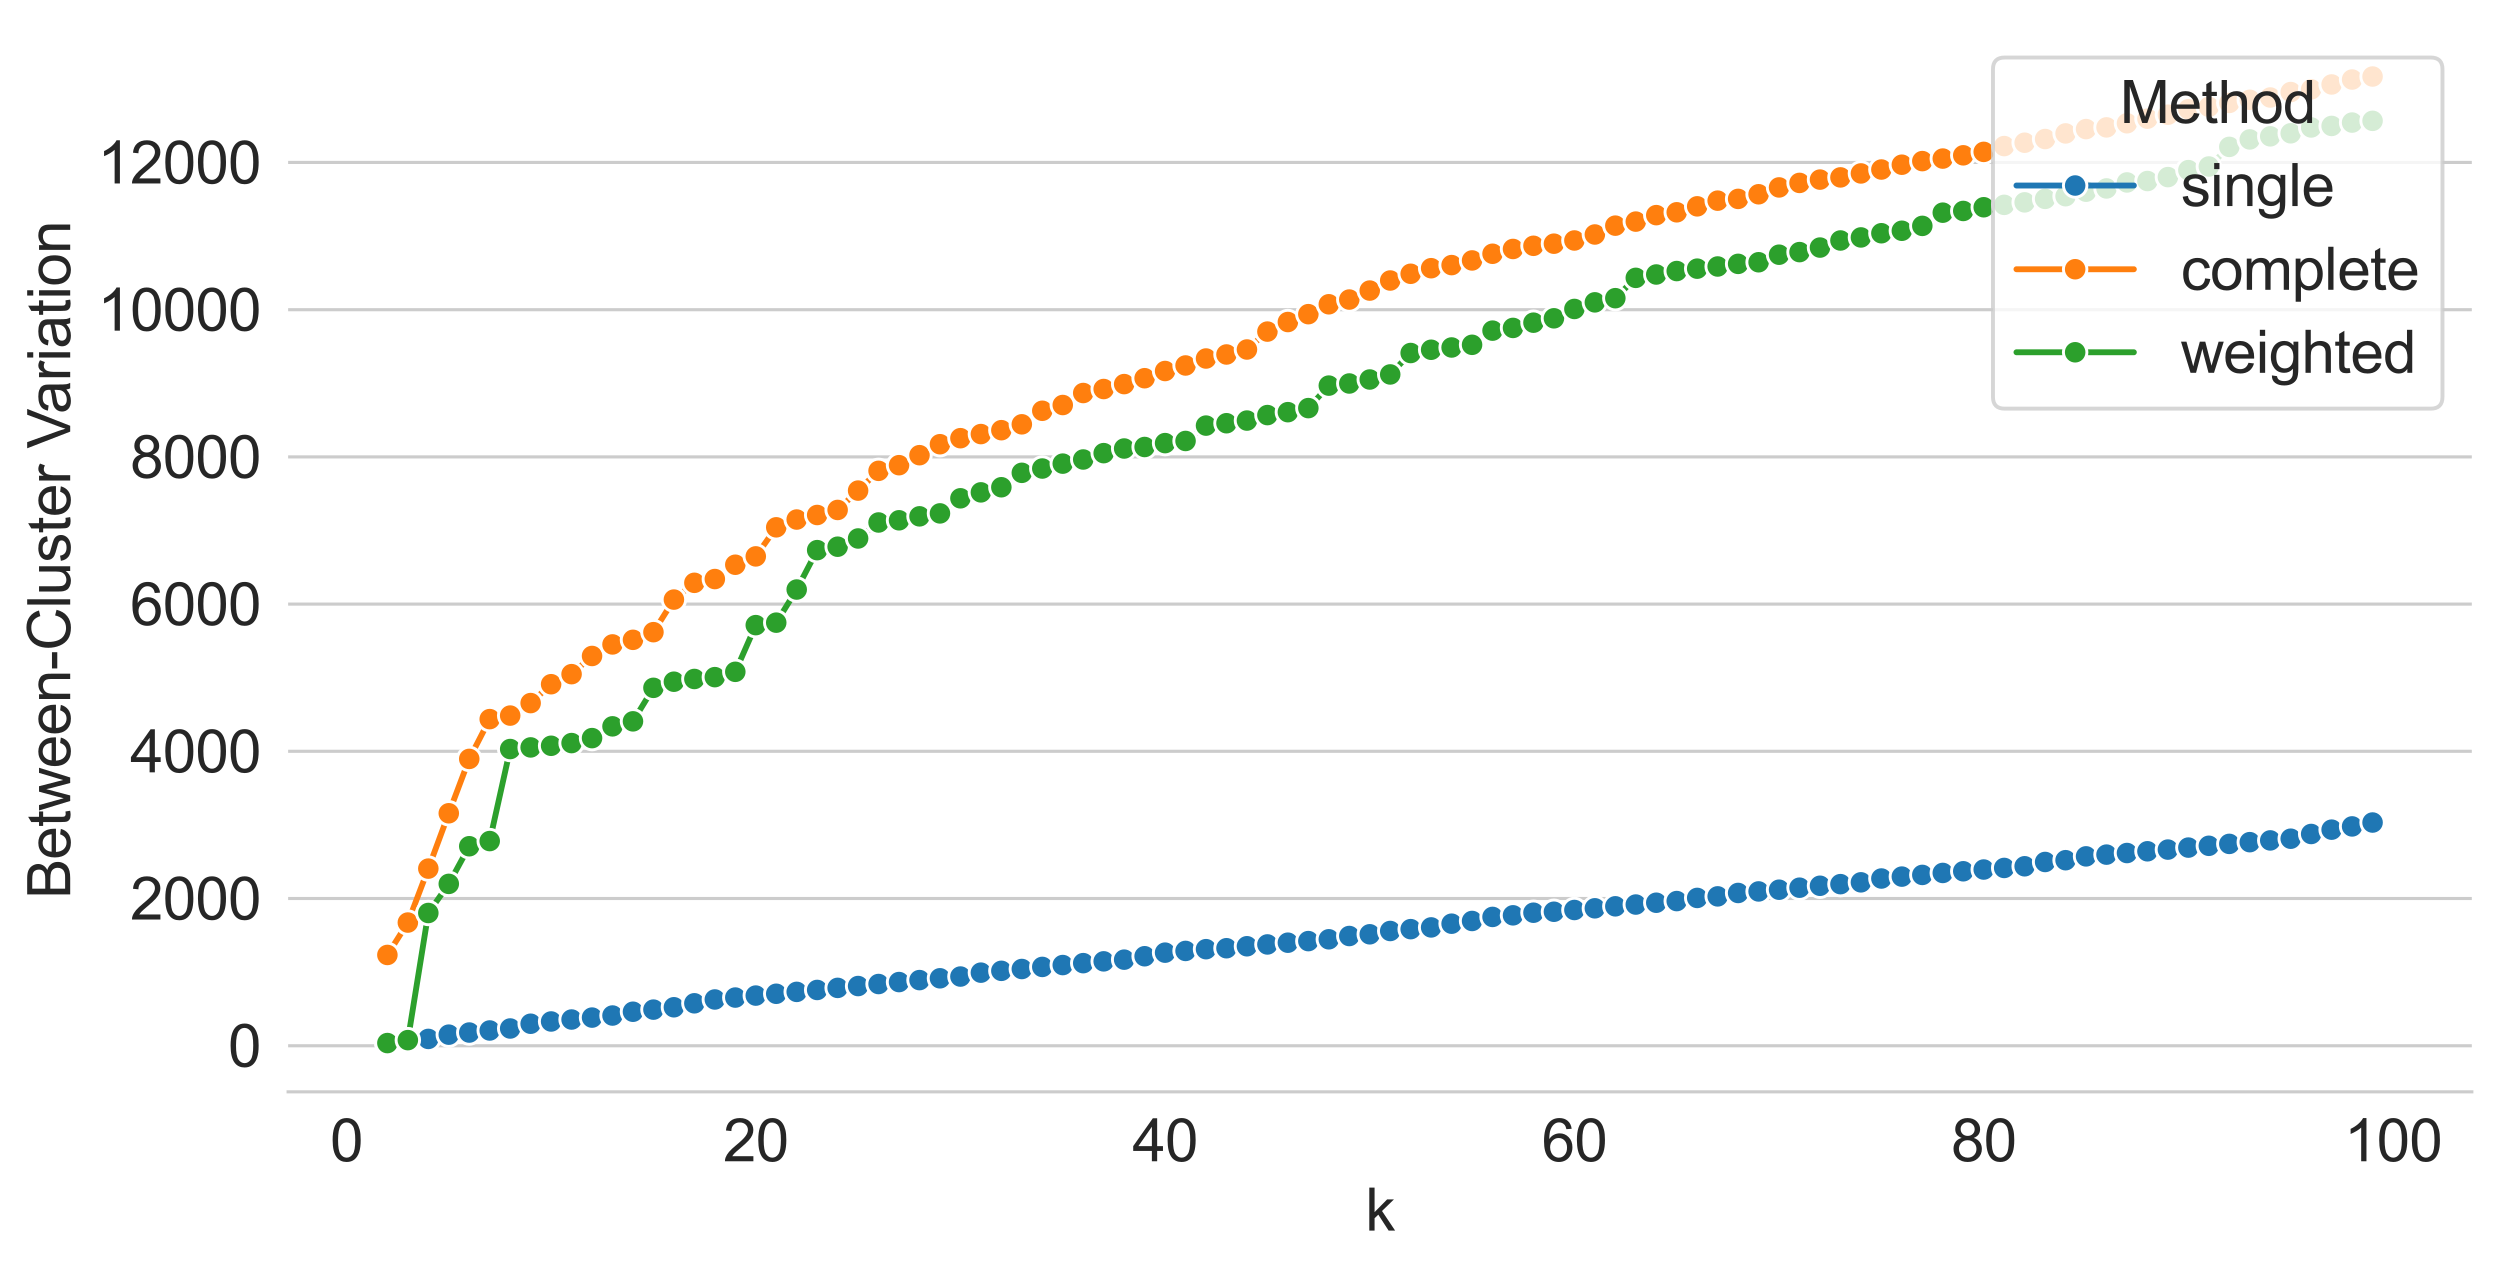 <?xml version="1.0" encoding="utf-8" standalone="no"?>
<!DOCTYPE svg PUBLIC "-//W3C//DTD SVG 1.1//EN"
  "http://www.w3.org/Graphics/SVG/1.1/DTD/svg11.dtd">
<svg height="324.636pt" version="1.1" viewBox="0 0 638.825 324.636" width="638.825pt" xmlns="http://www.w3.org/2000/svg" xmlns:xlink="http://www.w3.org/1999/xlink">
 <defs>
  <style type="text/css">*{stroke-linecap:butt;stroke-linejoin:round;}</style>
 </defs>
 <g id="figure_1">
  <g id="patch_1">
   <path d="M 0 324.636 
L 638.825 324.636 
L 638.825 0 
L 0 0 
z
" style="fill:#ffffff;"/>
  </g>
  <g id="axes_1">
   <g id="patch_2">
    <path d="M 73.625 279 
L 631.625 279 
L 631.625 7.2 
L 73.625 7.2 
z
" style="fill:#ffffff;"/>
   </g>
   <g id="matplotlib.axis_1">
    <g id="xtick_1">
     <g id="text_1">
      <!-- 0 -->
      <g style="fill:#262626;" transform="translate(84.359 296.737)scale(0.15 -0.15)">
       <defs>
        <path d="M 266 2259 
Q 266 3072 433 3567 
Q 600 4063 929 4331 
Q 1259 4600 1759 4600 
Q 2128 4600 2406 4451 
Q 2684 4303 2865 4023 
Q 3047 3744 3150 3342 
Q 3253 2941 3253 2259 
Q 3253 1453 3087 958 
Q 2922 463 2592 192 
Q 2263 -78 1759 -78 
Q 1097 -78 719 397 
Q 266 969 266 2259 
z
M 844 2259 
Q 844 1131 1108 757 
Q 1372 384 1759 384 
Q 2147 384 2411 759 
Q 2675 1134 2675 2259 
Q 2675 3391 2411 3762 
Q 2147 4134 1753 4134 
Q 1366 4134 1134 3806 
Q 844 3388 844 2259 
z
" id="ArialMT-30" transform="scale(0.016)"/>
       </defs>
       <use xlink:href="#ArialMT-30"/>
      </g>
     </g>
    </g>
    <g id="xtick_2">
     <g id="text_2">
      <!-- 20 -->
      <g style="fill:#262626;" transform="translate(184.78 296.737)scale(0.15 -0.15)">
       <defs>
        <path d="M 3222 541 
L 3222 0 
L 194 0 
Q 188 203 259 391 
Q 375 700 629 1000 
Q 884 1300 1366 1694 
Q 2113 2306 2375 2664 
Q 2638 3022 2638 3341 
Q 2638 3675 2398 3904 
Q 2159 4134 1775 4134 
Q 1369 4134 1125 3890 
Q 881 3647 878 3216 
L 300 3275 
Q 359 3922 746 4261 
Q 1134 4600 1788 4600 
Q 2447 4600 2831 4234 
Q 3216 3869 3216 3328 
Q 3216 3053 3103 2787 
Q 2991 2522 2730 2228 
Q 2469 1934 1863 1422 
Q 1356 997 1212 845 
Q 1069 694 975 541 
L 3222 541 
z
" id="ArialMT-32" transform="scale(0.016)"/>
       </defs>
       <use xlink:href="#ArialMT-32"/>
       <use x="55.615" xlink:href="#ArialMT-30"/>
      </g>
     </g>
    </g>
    <g id="xtick_3">
     <g id="text_3">
      <!-- 40 -->
      <g style="fill:#262626;" transform="translate(289.373 296.737)scale(0.15 -0.15)">
       <defs>
        <path d="M 2069 0 
L 2069 1097 
L 81 1097 
L 81 1613 
L 2172 4581 
L 2631 4581 
L 2631 1613 
L 3250 1613 
L 3250 1097 
L 2631 1097 
L 2631 0 
L 2069 0 
z
M 2069 1613 
L 2069 3678 
L 634 1613 
L 2069 1613 
z
" id="ArialMT-34" transform="scale(0.016)"/>
       </defs>
       <use xlink:href="#ArialMT-34"/>
       <use x="55.615" xlink:href="#ArialMT-30"/>
      </g>
     </g>
    </g>
    <g id="xtick_4">
     <g id="text_4">
      <!-- 60 -->
      <g style="fill:#262626;" transform="translate(393.965 296.737)scale(0.15 -0.15)">
       <defs>
        <path d="M 3184 3459 
L 2625 3416 
Q 2550 3747 2413 3897 
Q 2184 4138 1850 4138 
Q 1581 4138 1378 3988 
Q 1113 3794 959 3422 
Q 806 3050 800 2363 
Q 1003 2672 1297 2822 
Q 1591 2972 1913 2972 
Q 2475 2972 2870 2558 
Q 3266 2144 3266 1488 
Q 3266 1056 3080 686 
Q 2894 316 2569 119 
Q 2244 -78 1831 -78 
Q 1128 -78 684 439 
Q 241 956 241 2144 
Q 241 3472 731 4075 
Q 1159 4600 1884 4600 
Q 2425 4600 2770 4297 
Q 3116 3994 3184 3459 
z
M 888 1484 
Q 888 1194 1011 928 
Q 1134 663 1356 523 
Q 1578 384 1822 384 
Q 2178 384 2434 671 
Q 2691 959 2691 1453 
Q 2691 1928 2437 2201 
Q 2184 2475 1800 2475 
Q 1419 2475 1153 2201 
Q 888 1928 888 1484 
z
" id="ArialMT-36" transform="scale(0.016)"/>
       </defs>
       <use xlink:href="#ArialMT-36"/>
       <use x="55.615" xlink:href="#ArialMT-30"/>
      </g>
     </g>
    </g>
    <g id="xtick_5">
     <g id="text_5">
      <!-- 80 -->
      <g style="fill:#262626;" transform="translate(498.557 296.737)scale(0.15 -0.15)">
       <defs>
        <path d="M 1131 2484 
Q 781 2613 612 2850 
Q 444 3088 444 3419 
Q 444 3919 803 4259 
Q 1163 4600 1759 4600 
Q 2359 4600 2725 4251 
Q 3091 3903 3091 3403 
Q 3091 3084 2923 2848 
Q 2756 2613 2416 2484 
Q 2838 2347 3058 2040 
Q 3278 1734 3278 1309 
Q 3278 722 2862 322 
Q 2447 -78 1769 -78 
Q 1091 -78 675 323 
Q 259 725 259 1325 
Q 259 1772 486 2073 
Q 713 2375 1131 2484 
z
M 1019 3438 
Q 1019 3113 1228 2906 
Q 1438 2700 1772 2700 
Q 2097 2700 2305 2904 
Q 2513 3109 2513 3406 
Q 2513 3716 2298 3927 
Q 2084 4138 1766 4138 
Q 1444 4138 1231 3931 
Q 1019 3725 1019 3438 
z
M 838 1322 
Q 838 1081 952 856 
Q 1066 631 1291 507 
Q 1516 384 1775 384 
Q 2178 384 2440 643 
Q 2703 903 2703 1303 
Q 2703 1709 2433 1975 
Q 2163 2241 1756 2241 
Q 1359 2241 1098 1978 
Q 838 1716 838 1322 
z
" id="ArialMT-38" transform="scale(0.016)"/>
       </defs>
       <use xlink:href="#ArialMT-38"/>
       <use x="55.615" xlink:href="#ArialMT-30"/>
      </g>
     </g>
    </g>
    <g id="xtick_6">
     <g id="text_6">
      <!-- 100 -->
      <g style="fill:#262626;" transform="translate(598.979 296.737)scale(0.15 -0.15)">
       <defs>
        <path d="M 2384 0 
L 1822 0 
L 1822 3584 
Q 1619 3391 1289 3197 
Q 959 3003 697 2906 
L 697 3450 
Q 1169 3672 1522 3987 
Q 1875 4303 2022 4600 
L 2384 4600 
L 2384 0 
z
" id="ArialMT-31" transform="scale(0.016)"/>
       </defs>
       <use xlink:href="#ArialMT-31"/>
       <use x="55.615" xlink:href="#ArialMT-30"/>
       <use x="111.23" xlink:href="#ArialMT-30"/>
      </g>
     </g>
    </g>
    <g id="text_7">
     <!-- k -->
     <g style="fill:#262626;" transform="translate(348.875 314.455)scale(0.15 -0.15)">
      <defs>
       <path d="M 425 0 
L 425 4581 
L 988 4581 
L 988 1969 
L 2319 3319 
L 3047 3319 
L 1778 2088 
L 3175 0 
L 2481 0 
L 1384 1697 
L 988 1316 
L 988 0 
L 425 0 
z
" id="ArialMT-6b" transform="scale(0.016)"/>
      </defs>
      <use xlink:href="#ArialMT-6b"/>
     </g>
    </g>
   </g>
   <g id="matplotlib.axis_2">
    <g id="ytick_1">
     <g id="line2d_1">
      <path clip-path="url(#pd57608f8ef)" d="M 73.625 267.217 
L 631.625 267.217 
" style="fill:none;stroke:#cccccc;stroke-linecap:round;stroke-width:0.8;"/>
     </g>
     <g id="text_8">
      <!-- 0 -->
      <g style="fill:#262626;" transform="translate(58.284 272.585)scale(0.15 -0.15)">
       <use xlink:href="#ArialMT-30"/>
      </g>
     </g>
    </g>
    <g id="ytick_2">
     <g id="line2d_2">
      <path clip-path="url(#pd57608f8ef)" d="M 73.625 229.6 
L 631.625 229.6 
" style="fill:none;stroke:#cccccc;stroke-linecap:round;stroke-width:0.8;"/>
     </g>
     <g id="text_9">
      <!-- 2000 -->
      <g style="fill:#262626;" transform="translate(33.259 234.968)scale(0.15 -0.15)">
       <use xlink:href="#ArialMT-32"/>
       <use x="55.615" xlink:href="#ArialMT-30"/>
       <use x="111.23" xlink:href="#ArialMT-30"/>
       <use x="166.846" xlink:href="#ArialMT-30"/>
      </g>
     </g>
    </g>
    <g id="ytick_3">
     <g id="line2d_3">
      <path clip-path="url(#pd57608f8ef)" d="M 73.625 191.983 
L 631.625 191.983 
" style="fill:none;stroke:#cccccc;stroke-linecap:round;stroke-width:0.8;"/>
     </g>
     <g id="text_10">
      <!-- 4000 -->
      <g style="fill:#262626;" transform="translate(33.259 197.351)scale(0.15 -0.15)">
       <use xlink:href="#ArialMT-34"/>
       <use x="55.615" xlink:href="#ArialMT-30"/>
       <use x="111.23" xlink:href="#ArialMT-30"/>
       <use x="166.846" xlink:href="#ArialMT-30"/>
      </g>
     </g>
    </g>
    <g id="ytick_4">
     <g id="line2d_4">
      <path clip-path="url(#pd57608f8ef)" d="M 73.625 154.365 
L 631.625 154.365 
" style="fill:none;stroke:#cccccc;stroke-linecap:round;stroke-width:0.8;"/>
     </g>
     <g id="text_11">
      <!-- 6000 -->
      <g style="fill:#262626;" transform="translate(33.259 159.734)scale(0.15 -0.15)">
       <use xlink:href="#ArialMT-36"/>
       <use x="55.615" xlink:href="#ArialMT-30"/>
       <use x="111.23" xlink:href="#ArialMT-30"/>
       <use x="166.846" xlink:href="#ArialMT-30"/>
      </g>
     </g>
    </g>
    <g id="ytick_5">
     <g id="line2d_5">
      <path clip-path="url(#pd57608f8ef)" d="M 73.625 116.748 
L 631.625 116.748 
" style="fill:none;stroke:#cccccc;stroke-linecap:round;stroke-width:0.8;"/>
     </g>
     <g id="text_12">
      <!-- 8000 -->
      <g style="fill:#262626;" transform="translate(33.259 122.117)scale(0.15 -0.15)">
       <use xlink:href="#ArialMT-38"/>
       <use x="55.615" xlink:href="#ArialMT-30"/>
       <use x="111.23" xlink:href="#ArialMT-30"/>
       <use x="166.846" xlink:href="#ArialMT-30"/>
      </g>
     </g>
    </g>
    <g id="ytick_6">
     <g id="line2d_6">
      <path clip-path="url(#pd57608f8ef)" d="M 73.625 79.131 
L 631.625 79.131 
" style="fill:none;stroke:#cccccc;stroke-linecap:round;stroke-width:0.8;"/>
     </g>
     <g id="text_13">
      <!-- 10000 -->
      <g style="fill:#262626;" transform="translate(24.918 84.5)scale(0.15 -0.15)">
       <use xlink:href="#ArialMT-31"/>
       <use x="55.615" xlink:href="#ArialMT-30"/>
       <use x="111.23" xlink:href="#ArialMT-30"/>
       <use x="166.846" xlink:href="#ArialMT-30"/>
       <use x="222.461" xlink:href="#ArialMT-30"/>
      </g>
     </g>
    </g>
    <g id="ytick_7">
     <g id="line2d_7">
      <path clip-path="url(#pd57608f8ef)" d="M 73.625 41.514 
L 631.625 41.514 
" style="fill:none;stroke:#cccccc;stroke-linecap:round;stroke-width:0.8;"/>
     </g>
     <g id="text_14">
      <!-- 12000 -->
      <g style="fill:#262626;" transform="translate(24.918 46.883)scale(0.15 -0.15)">
       <use xlink:href="#ArialMT-31"/>
       <use x="55.615" xlink:href="#ArialMT-32"/>
       <use x="111.23" xlink:href="#ArialMT-30"/>
       <use x="166.846" xlink:href="#ArialMT-30"/>
       <use x="222.461" xlink:href="#ArialMT-30"/>
      </g>
     </g>
    </g>
    <g id="text_15">
     <!-- Between-Cluster Variation -->
     <g style="fill:#262626;" transform="translate(17.937 229.668)rotate(-90)scale(0.15 -0.15)">
      <defs>
       <path d="M 469 0 
L 469 4581 
L 2188 4581 
Q 2713 4581 3030 4442 
Q 3347 4303 3526 4014 
Q 3706 3725 3706 3409 
Q 3706 3116 3547 2856 
Q 3388 2597 3066 2438 
Q 3481 2316 3704 2022 
Q 3928 1728 3928 1328 
Q 3928 1006 3792 729 
Q 3656 453 3456 303 
Q 3256 153 2954 76 
Q 2653 0 2216 0 
L 469 0 
z
M 1075 2656 
L 2066 2656 
Q 2469 2656 2644 2709 
Q 2875 2778 2992 2937 
Q 3109 3097 3109 3338 
Q 3109 3566 3000 3739 
Q 2891 3913 2687 3977 
Q 2484 4041 1991 4041 
L 1075 4041 
L 1075 2656 
z
M 1075 541 
L 2216 541 
Q 2509 541 2628 563 
Q 2838 600 2978 687 
Q 3119 775 3209 942 
Q 3300 1109 3300 1328 
Q 3300 1584 3169 1773 
Q 3038 1963 2805 2039 
Q 2572 2116 2134 2116 
L 1075 2116 
L 1075 541 
z
" id="ArialMT-42" transform="scale(0.016)"/>
       <path d="M 2694 1069 
L 3275 997 
Q 3138 488 2766 206 
Q 2394 -75 1816 -75 
Q 1088 -75 661 373 
Q 234 822 234 1631 
Q 234 2469 665 2931 
Q 1097 3394 1784 3394 
Q 2450 3394 2872 2941 
Q 3294 2488 3294 1666 
Q 3294 1616 3291 1516 
L 816 1516 
Q 847 969 1125 678 
Q 1403 388 1819 388 
Q 2128 388 2347 550 
Q 2566 713 2694 1069 
z
M 847 1978 
L 2700 1978 
Q 2663 2397 2488 2606 
Q 2219 2931 1791 2931 
Q 1403 2931 1139 2672 
Q 875 2413 847 1978 
z
" id="ArialMT-65" transform="scale(0.016)"/>
       <path d="M 1650 503 
L 1731 6 
Q 1494 -44 1306 -44 
Q 1000 -44 831 53 
Q 663 150 594 308 
Q 525 466 525 972 
L 525 2881 
L 113 2881 
L 113 3319 
L 525 3319 
L 525 4141 
L 1084 4478 
L 1084 3319 
L 1650 3319 
L 1650 2881 
L 1084 2881 
L 1084 941 
Q 1084 700 1114 631 
Q 1144 563 1211 522 
Q 1278 481 1403 481 
Q 1497 481 1650 503 
z
" id="ArialMT-74" transform="scale(0.016)"/>
       <path d="M 1034 0 
L 19 3319 
L 600 3319 
L 1128 1403 
L 1325 691 
Q 1338 744 1497 1375 
L 2025 3319 
L 2603 3319 
L 3100 1394 
L 3266 759 
L 3456 1400 
L 4025 3319 
L 4572 3319 
L 3534 0 
L 2950 0 
L 2422 1988 
L 2294 2553 
L 1622 0 
L 1034 0 
z
" id="ArialMT-77" transform="scale(0.016)"/>
       <path d="M 422 0 
L 422 3319 
L 928 3319 
L 928 2847 
Q 1294 3394 1984 3394 
Q 2284 3394 2536 3286 
Q 2788 3178 2913 3003 
Q 3038 2828 3088 2588 
Q 3119 2431 3119 2041 
L 3119 0 
L 2556 0 
L 2556 2019 
Q 2556 2363 2490 2533 
Q 2425 2703 2258 2804 
Q 2091 2906 1866 2906 
Q 1506 2906 1245 2678 
Q 984 2450 984 1813 
L 984 0 
L 422 0 
z
" id="ArialMT-6e" transform="scale(0.016)"/>
       <path d="M 203 1375 
L 203 1941 
L 1931 1941 
L 1931 1375 
L 203 1375 
z
" id="ArialMT-2d" transform="scale(0.016)"/>
       <path d="M 3763 1606 
L 4369 1453 
Q 4178 706 3683 314 
Q 3188 -78 2472 -78 
Q 1731 -78 1267 223 
Q 803 525 561 1097 
Q 319 1669 319 2325 
Q 319 3041 592 3573 
Q 866 4106 1370 4382 
Q 1875 4659 2481 4659 
Q 3169 4659 3637 4309 
Q 4106 3959 4291 3325 
L 3694 3184 
Q 3534 3684 3231 3912 
Q 2928 4141 2469 4141 
Q 1941 4141 1586 3887 
Q 1231 3634 1087 3207 
Q 944 2781 944 2328 
Q 944 1744 1114 1308 
Q 1284 872 1643 656 
Q 2003 441 2422 441 
Q 2931 441 3284 734 
Q 3638 1028 3763 1606 
z
" id="ArialMT-43" transform="scale(0.016)"/>
       <path d="M 409 0 
L 409 4581 
L 972 4581 
L 972 0 
L 409 0 
z
" id="ArialMT-6c" transform="scale(0.016)"/>
       <path d="M 2597 0 
L 2597 488 
Q 2209 -75 1544 -75 
Q 1250 -75 995 37 
Q 741 150 617 320 
Q 494 491 444 738 
Q 409 903 409 1263 
L 409 3319 
L 972 3319 
L 972 1478 
Q 972 1038 1006 884 
Q 1059 663 1231 536 
Q 1403 409 1656 409 
Q 1909 409 2131 539 
Q 2353 669 2445 892 
Q 2538 1116 2538 1541 
L 2538 3319 
L 3100 3319 
L 3100 0 
L 2597 0 
z
" id="ArialMT-75" transform="scale(0.016)"/>
       <path d="M 197 991 
L 753 1078 
Q 800 744 1014 566 
Q 1228 388 1613 388 
Q 2000 388 2187 545 
Q 2375 703 2375 916 
Q 2375 1106 2209 1216 
Q 2094 1291 1634 1406 
Q 1016 1563 777 1677 
Q 538 1791 414 1992 
Q 291 2194 291 2438 
Q 291 2659 392 2848 
Q 494 3038 669 3163 
Q 800 3259 1026 3326 
Q 1253 3394 1513 3394 
Q 1903 3394 2198 3281 
Q 2494 3169 2634 2976 
Q 2775 2784 2828 2463 
L 2278 2388 
Q 2241 2644 2061 2787 
Q 1881 2931 1553 2931 
Q 1166 2931 1000 2803 
Q 834 2675 834 2503 
Q 834 2394 903 2306 
Q 972 2216 1119 2156 
Q 1203 2125 1616 2013 
Q 2213 1853 2448 1751 
Q 2684 1650 2818 1456 
Q 2953 1263 2953 975 
Q 2953 694 2789 445 
Q 2625 197 2315 61 
Q 2006 -75 1616 -75 
Q 969 -75 630 194 
Q 291 463 197 991 
z
" id="ArialMT-73" transform="scale(0.016)"/>
       <path d="M 416 0 
L 416 3319 
L 922 3319 
L 922 2816 
Q 1116 3169 1280 3281 
Q 1444 3394 1641 3394 
Q 1925 3394 2219 3213 
L 2025 2691 
Q 1819 2813 1613 2813 
Q 1428 2813 1281 2702 
Q 1134 2591 1072 2394 
Q 978 2094 978 1738 
L 978 0 
L 416 0 
z
" id="ArialMT-72" transform="scale(0.016)"/>
       <path id="ArialMT-20" transform="scale(0.016)"/>
       <path d="M 1803 0 
L 28 4581 
L 684 4581 
L 1875 1253 
Q 2019 853 2116 503 
Q 2222 878 2363 1253 
L 3600 4581 
L 4219 4581 
L 2425 0 
L 1803 0 
z
" id="ArialMT-56" transform="scale(0.016)"/>
       <path d="M 2588 409 
Q 2275 144 1986 34 
Q 1697 -75 1366 -75 
Q 819 -75 525 192 
Q 231 459 231 875 
Q 231 1119 342 1320 
Q 453 1522 633 1644 
Q 813 1766 1038 1828 
Q 1203 1872 1538 1913 
Q 2219 1994 2541 2106 
Q 2544 2222 2544 2253 
Q 2544 2597 2384 2738 
Q 2169 2928 1744 2928 
Q 1347 2928 1158 2789 
Q 969 2650 878 2297 
L 328 2372 
Q 403 2725 575 2942 
Q 747 3159 1072 3276 
Q 1397 3394 1825 3394 
Q 2250 3394 2515 3294 
Q 2781 3194 2906 3042 
Q 3031 2891 3081 2659 
Q 3109 2516 3109 2141 
L 3109 1391 
Q 3109 606 3145 398 
Q 3181 191 3288 0 
L 2700 0 
Q 2613 175 2588 409 
z
M 2541 1666 
Q 2234 1541 1622 1453 
Q 1275 1403 1131 1340 
Q 988 1278 909 1158 
Q 831 1038 831 891 
Q 831 666 1001 516 
Q 1172 366 1500 366 
Q 1825 366 2078 508 
Q 2331 650 2450 897 
Q 2541 1088 2541 1459 
L 2541 1666 
z
" id="ArialMT-61" transform="scale(0.016)"/>
       <path d="M 425 3934 
L 425 4581 
L 988 4581 
L 988 3934 
L 425 3934 
z
M 425 0 
L 425 3319 
L 988 3319 
L 988 0 
L 425 0 
z
" id="ArialMT-69" transform="scale(0.016)"/>
       <path d="M 213 1659 
Q 213 2581 725 3025 
Q 1153 3394 1769 3394 
Q 2453 3394 2887 2945 
Q 3322 2497 3322 1706 
Q 3322 1066 3130 698 
Q 2938 331 2570 128 
Q 2203 -75 1769 -75 
Q 1072 -75 642 372 
Q 213 819 213 1659 
z
M 791 1659 
Q 791 1022 1069 705 
Q 1347 388 1769 388 
Q 2188 388 2466 706 
Q 2744 1025 2744 1678 
Q 2744 2294 2464 2611 
Q 2184 2928 1769 2928 
Q 1347 2928 1069 2612 
Q 791 2297 791 1659 
z
" id="ArialMT-6f" transform="scale(0.016)"/>
      </defs>
      <use xlink:href="#ArialMT-42"/>
      <use x="66.699" xlink:href="#ArialMT-65"/>
      <use x="122.314" xlink:href="#ArialMT-74"/>
      <use x="150.098" xlink:href="#ArialMT-77"/>
      <use x="222.314" xlink:href="#ArialMT-65"/>
      <use x="277.93" xlink:href="#ArialMT-65"/>
      <use x="333.545" xlink:href="#ArialMT-6e"/>
      <use x="389.16" xlink:href="#ArialMT-2d"/>
      <use x="422.461" xlink:href="#ArialMT-43"/>
      <use x="494.678" xlink:href="#ArialMT-6c"/>
      <use x="516.895" xlink:href="#ArialMT-75"/>
      <use x="572.51" xlink:href="#ArialMT-73"/>
      <use x="622.51" xlink:href="#ArialMT-74"/>
      <use x="650.293" xlink:href="#ArialMT-65"/>
      <use x="705.908" xlink:href="#ArialMT-72"/>
      <use x="739.209" xlink:href="#ArialMT-20"/>
      <use x="766.992" xlink:href="#ArialMT-56"/>
      <use x="826.316" xlink:href="#ArialMT-61"/>
      <use x="881.932" xlink:href="#ArialMT-72"/>
      <use x="915.232" xlink:href="#ArialMT-69"/>
      <use x="937.449" xlink:href="#ArialMT-61"/>
      <use x="993.064" xlink:href="#ArialMT-74"/>
      <use x="1020.848" xlink:href="#ArialMT-69"/>
      <use x="1043.064" xlink:href="#ArialMT-6f"/>
      <use x="1098.68" xlink:href="#ArialMT-6e"/>
     </g>
    </g>
   </g>
   <g id="line2d_8">
    <path clip-path="url(#pd57608f8ef)" d="M 98.989 266.645 
L 104.218 266.038 
L 109.448 265.475 
L 114.677 264.386 
L 119.907 263.844 
L 125.137 263.318 
L 130.366 262.811 
L 135.596 261.596 
L 140.826 261.018 
L 146.055 260.519 
L 151.285 260.025 
L 156.514 259.498 
L 161.744 258.531 
L 166.974 257.989 
L 172.203 257.386 
L 177.433 256.373 
L 182.662 255.396 
L 187.892 254.906 
L 193.122 254.402 
L 198.351 253.938 
L 203.581 253.454 
L 208.811 252.964 
L 214.04 252.435 
L 219.27 251.964 
L 224.499 251.448 
L 229.729 250.947 
L 234.959 250.444 
L 240.188 249.984 
L 245.418 249.537 
L 250.647 248.542 
L 255.877 248.076 
L 261.107 247.61 
L 266.336 247.077 
L 271.566 246.601 
L 276.796 246.113 
L 282.025 245.655 
L 287.255 245.22 
L 292.484 244.349 
L 297.714 243.432 
L 302.944 242.991 
L 308.173 242.543 
L 313.403 242.302 
L 318.632 241.798 
L 323.862 241.334 
L 329.092 240.888 
L 334.321 240.48 
L 339.551 240.017 
L 344.781 239.18 
L 350.01 238.739 
L 355.24 237.896 
L 360.469 237.425 
L 365.699 236.983 
L 370.929 236.031 
L 376.158 235.337 
L 381.388 234.301 
L 386.618 233.893 
L 391.847 233.227 
L 397.077 232.98 
L 402.306 232.531 
L 407.536 232.099 
L 412.766 231.592 
L 417.995 231.138 
L 423.225 230.676 
L 428.454 230.251 
L 433.684 229.448 
L 438.914 229.049 
L 444.143 228.181 
L 449.373 227.788 
L 454.603 227.348 
L 459.832 226.832 
L 465.062 226.34 
L 470.291 225.925 
L 475.521 225.462 
L 480.751 224.487 
L 485.98 223.999 
L 491.21 223.567 
L 496.439 223.064 
L 501.669 222.637 
L 506.899 222.191 
L 512.128 221.787 
L 517.358 221.36 
L 522.588 220.261 
L 527.817 219.808 
L 533.047 218.827 
L 538.276 218.381 
L 543.506 217.973 
L 548.736 217.529 
L 553.965 217.096 
L 559.195 216.585 
L 564.424 216.127 
L 569.654 215.639 
L 574.884 215.198 
L 580.113 214.75 
L 585.343 214.316 
L 590.573 213.108 
L 595.802 212.003 
L 601.032 211.173 
L 606.261 210.181 
" style="fill:none;stroke:#1f77b4;stroke-linecap:round;stroke-width:1.5;"/>
    <defs>
     <path d="M 0 3 
C 0.796 3 1.559 2.684 2.121 2.121 
C 2.684 1.559 3 0.796 3 0 
C 3 -0.796 2.684 -1.559 2.121 -2.121 
C 1.559 -2.684 0.796 -3 0 -3 
C -0.796 -3 -1.559 -2.684 -2.121 -2.121 
C -2.684 -1.559 -3 -0.796 -3 0 
C -3 0.796 -2.684 1.559 -2.121 2.121 
C -1.559 2.684 -0.796 3 0 3 
z
" id="md87c17024d" style="stroke:#ffffff;stroke-width:0.75;"/>
    </defs>
    <g clip-path="url(#pd57608f8ef)">
     <use style="fill:#1f77b4;stroke:#ffffff;stroke-width:0.75;" x="98.989" xlink:href="#md87c17024d" y="266.645"/>
     <use style="fill:#1f77b4;stroke:#ffffff;stroke-width:0.75;" x="104.218" xlink:href="#md87c17024d" y="266.038"/>
     <use style="fill:#1f77b4;stroke:#ffffff;stroke-width:0.75;" x="109.448" xlink:href="#md87c17024d" y="265.475"/>
     <use style="fill:#1f77b4;stroke:#ffffff;stroke-width:0.75;" x="114.677" xlink:href="#md87c17024d" y="264.386"/>
     <use style="fill:#1f77b4;stroke:#ffffff;stroke-width:0.75;" x="119.907" xlink:href="#md87c17024d" y="263.844"/>
     <use style="fill:#1f77b4;stroke:#ffffff;stroke-width:0.75;" x="125.137" xlink:href="#md87c17024d" y="263.318"/>
     <use style="fill:#1f77b4;stroke:#ffffff;stroke-width:0.75;" x="130.366" xlink:href="#md87c17024d" y="262.811"/>
     <use style="fill:#1f77b4;stroke:#ffffff;stroke-width:0.75;" x="135.596" xlink:href="#md87c17024d" y="261.596"/>
     <use style="fill:#1f77b4;stroke:#ffffff;stroke-width:0.75;" x="140.826" xlink:href="#md87c17024d" y="261.018"/>
     <use style="fill:#1f77b4;stroke:#ffffff;stroke-width:0.75;" x="146.055" xlink:href="#md87c17024d" y="260.519"/>
     <use style="fill:#1f77b4;stroke:#ffffff;stroke-width:0.75;" x="151.285" xlink:href="#md87c17024d" y="260.025"/>
     <use style="fill:#1f77b4;stroke:#ffffff;stroke-width:0.75;" x="156.514" xlink:href="#md87c17024d" y="259.498"/>
     <use style="fill:#1f77b4;stroke:#ffffff;stroke-width:0.75;" x="161.744" xlink:href="#md87c17024d" y="258.531"/>
     <use style="fill:#1f77b4;stroke:#ffffff;stroke-width:0.75;" x="166.974" xlink:href="#md87c17024d" y="257.989"/>
     <use style="fill:#1f77b4;stroke:#ffffff;stroke-width:0.75;" x="172.203" xlink:href="#md87c17024d" y="257.386"/>
     <use style="fill:#1f77b4;stroke:#ffffff;stroke-width:0.75;" x="177.433" xlink:href="#md87c17024d" y="256.373"/>
     <use style="fill:#1f77b4;stroke:#ffffff;stroke-width:0.75;" x="182.662" xlink:href="#md87c17024d" y="255.396"/>
     <use style="fill:#1f77b4;stroke:#ffffff;stroke-width:0.75;" x="187.892" xlink:href="#md87c17024d" y="254.906"/>
     <use style="fill:#1f77b4;stroke:#ffffff;stroke-width:0.75;" x="193.122" xlink:href="#md87c17024d" y="254.402"/>
     <use style="fill:#1f77b4;stroke:#ffffff;stroke-width:0.75;" x="198.351" xlink:href="#md87c17024d" y="253.938"/>
     <use style="fill:#1f77b4;stroke:#ffffff;stroke-width:0.75;" x="203.581" xlink:href="#md87c17024d" y="253.454"/>
     <use style="fill:#1f77b4;stroke:#ffffff;stroke-width:0.75;" x="208.811" xlink:href="#md87c17024d" y="252.964"/>
     <use style="fill:#1f77b4;stroke:#ffffff;stroke-width:0.75;" x="214.04" xlink:href="#md87c17024d" y="252.435"/>
     <use style="fill:#1f77b4;stroke:#ffffff;stroke-width:0.75;" x="219.27" xlink:href="#md87c17024d" y="251.964"/>
     <use style="fill:#1f77b4;stroke:#ffffff;stroke-width:0.75;" x="224.499" xlink:href="#md87c17024d" y="251.448"/>
     <use style="fill:#1f77b4;stroke:#ffffff;stroke-width:0.75;" x="229.729" xlink:href="#md87c17024d" y="250.947"/>
     <use style="fill:#1f77b4;stroke:#ffffff;stroke-width:0.75;" x="234.959" xlink:href="#md87c17024d" y="250.444"/>
     <use style="fill:#1f77b4;stroke:#ffffff;stroke-width:0.75;" x="240.188" xlink:href="#md87c17024d" y="249.984"/>
     <use style="fill:#1f77b4;stroke:#ffffff;stroke-width:0.75;" x="245.418" xlink:href="#md87c17024d" y="249.537"/>
     <use style="fill:#1f77b4;stroke:#ffffff;stroke-width:0.75;" x="250.647" xlink:href="#md87c17024d" y="248.542"/>
     <use style="fill:#1f77b4;stroke:#ffffff;stroke-width:0.75;" x="255.877" xlink:href="#md87c17024d" y="248.076"/>
     <use style="fill:#1f77b4;stroke:#ffffff;stroke-width:0.75;" x="261.107" xlink:href="#md87c17024d" y="247.61"/>
     <use style="fill:#1f77b4;stroke:#ffffff;stroke-width:0.75;" x="266.336" xlink:href="#md87c17024d" y="247.077"/>
     <use style="fill:#1f77b4;stroke:#ffffff;stroke-width:0.75;" x="271.566" xlink:href="#md87c17024d" y="246.601"/>
     <use style="fill:#1f77b4;stroke:#ffffff;stroke-width:0.75;" x="276.796" xlink:href="#md87c17024d" y="246.113"/>
     <use style="fill:#1f77b4;stroke:#ffffff;stroke-width:0.75;" x="282.025" xlink:href="#md87c17024d" y="245.655"/>
     <use style="fill:#1f77b4;stroke:#ffffff;stroke-width:0.75;" x="287.255" xlink:href="#md87c17024d" y="245.22"/>
     <use style="fill:#1f77b4;stroke:#ffffff;stroke-width:0.75;" x="292.484" xlink:href="#md87c17024d" y="244.349"/>
     <use style="fill:#1f77b4;stroke:#ffffff;stroke-width:0.75;" x="297.714" xlink:href="#md87c17024d" y="243.432"/>
     <use style="fill:#1f77b4;stroke:#ffffff;stroke-width:0.75;" x="302.944" xlink:href="#md87c17024d" y="242.991"/>
     <use style="fill:#1f77b4;stroke:#ffffff;stroke-width:0.75;" x="308.173" xlink:href="#md87c17024d" y="242.543"/>
     <use style="fill:#1f77b4;stroke:#ffffff;stroke-width:0.75;" x="313.403" xlink:href="#md87c17024d" y="242.302"/>
     <use style="fill:#1f77b4;stroke:#ffffff;stroke-width:0.75;" x="318.632" xlink:href="#md87c17024d" y="241.798"/>
     <use style="fill:#1f77b4;stroke:#ffffff;stroke-width:0.75;" x="323.862" xlink:href="#md87c17024d" y="241.334"/>
     <use style="fill:#1f77b4;stroke:#ffffff;stroke-width:0.75;" x="329.092" xlink:href="#md87c17024d" y="240.888"/>
     <use style="fill:#1f77b4;stroke:#ffffff;stroke-width:0.75;" x="334.321" xlink:href="#md87c17024d" y="240.48"/>
     <use style="fill:#1f77b4;stroke:#ffffff;stroke-width:0.75;" x="339.551" xlink:href="#md87c17024d" y="240.017"/>
     <use style="fill:#1f77b4;stroke:#ffffff;stroke-width:0.75;" x="344.781" xlink:href="#md87c17024d" y="239.18"/>
     <use style="fill:#1f77b4;stroke:#ffffff;stroke-width:0.75;" x="350.01" xlink:href="#md87c17024d" y="238.739"/>
     <use style="fill:#1f77b4;stroke:#ffffff;stroke-width:0.75;" x="355.24" xlink:href="#md87c17024d" y="237.896"/>
     <use style="fill:#1f77b4;stroke:#ffffff;stroke-width:0.75;" x="360.469" xlink:href="#md87c17024d" y="237.425"/>
     <use style="fill:#1f77b4;stroke:#ffffff;stroke-width:0.75;" x="365.699" xlink:href="#md87c17024d" y="236.983"/>
     <use style="fill:#1f77b4;stroke:#ffffff;stroke-width:0.75;" x="370.929" xlink:href="#md87c17024d" y="236.031"/>
     <use style="fill:#1f77b4;stroke:#ffffff;stroke-width:0.75;" x="376.158" xlink:href="#md87c17024d" y="235.337"/>
     <use style="fill:#1f77b4;stroke:#ffffff;stroke-width:0.75;" x="381.388" xlink:href="#md87c17024d" y="234.301"/>
     <use style="fill:#1f77b4;stroke:#ffffff;stroke-width:0.75;" x="386.618" xlink:href="#md87c17024d" y="233.893"/>
     <use style="fill:#1f77b4;stroke:#ffffff;stroke-width:0.75;" x="391.847" xlink:href="#md87c17024d" y="233.227"/>
     <use style="fill:#1f77b4;stroke:#ffffff;stroke-width:0.75;" x="397.077" xlink:href="#md87c17024d" y="232.98"/>
     <use style="fill:#1f77b4;stroke:#ffffff;stroke-width:0.75;" x="402.306" xlink:href="#md87c17024d" y="232.531"/>
     <use style="fill:#1f77b4;stroke:#ffffff;stroke-width:0.75;" x="407.536" xlink:href="#md87c17024d" y="232.099"/>
     <use style="fill:#1f77b4;stroke:#ffffff;stroke-width:0.75;" x="412.766" xlink:href="#md87c17024d" y="231.592"/>
     <use style="fill:#1f77b4;stroke:#ffffff;stroke-width:0.75;" x="417.995" xlink:href="#md87c17024d" y="231.138"/>
     <use style="fill:#1f77b4;stroke:#ffffff;stroke-width:0.75;" x="423.225" xlink:href="#md87c17024d" y="230.676"/>
     <use style="fill:#1f77b4;stroke:#ffffff;stroke-width:0.75;" x="428.454" xlink:href="#md87c17024d" y="230.251"/>
     <use style="fill:#1f77b4;stroke:#ffffff;stroke-width:0.75;" x="433.684" xlink:href="#md87c17024d" y="229.448"/>
     <use style="fill:#1f77b4;stroke:#ffffff;stroke-width:0.75;" x="438.914" xlink:href="#md87c17024d" y="229.049"/>
     <use style="fill:#1f77b4;stroke:#ffffff;stroke-width:0.75;" x="444.143" xlink:href="#md87c17024d" y="228.181"/>
     <use style="fill:#1f77b4;stroke:#ffffff;stroke-width:0.75;" x="449.373" xlink:href="#md87c17024d" y="227.788"/>
     <use style="fill:#1f77b4;stroke:#ffffff;stroke-width:0.75;" x="454.603" xlink:href="#md87c17024d" y="227.348"/>
     <use style="fill:#1f77b4;stroke:#ffffff;stroke-width:0.75;" x="459.832" xlink:href="#md87c17024d" y="226.832"/>
     <use style="fill:#1f77b4;stroke:#ffffff;stroke-width:0.75;" x="465.062" xlink:href="#md87c17024d" y="226.34"/>
     <use style="fill:#1f77b4;stroke:#ffffff;stroke-width:0.75;" x="470.291" xlink:href="#md87c17024d" y="225.925"/>
     <use style="fill:#1f77b4;stroke:#ffffff;stroke-width:0.75;" x="475.521" xlink:href="#md87c17024d" y="225.462"/>
     <use style="fill:#1f77b4;stroke:#ffffff;stroke-width:0.75;" x="480.751" xlink:href="#md87c17024d" y="224.487"/>
     <use style="fill:#1f77b4;stroke:#ffffff;stroke-width:0.75;" x="485.98" xlink:href="#md87c17024d" y="223.999"/>
     <use style="fill:#1f77b4;stroke:#ffffff;stroke-width:0.75;" x="491.21" xlink:href="#md87c17024d" y="223.567"/>
     <use style="fill:#1f77b4;stroke:#ffffff;stroke-width:0.75;" x="496.439" xlink:href="#md87c17024d" y="223.064"/>
     <use style="fill:#1f77b4;stroke:#ffffff;stroke-width:0.75;" x="501.669" xlink:href="#md87c17024d" y="222.637"/>
     <use style="fill:#1f77b4;stroke:#ffffff;stroke-width:0.75;" x="506.899" xlink:href="#md87c17024d" y="222.191"/>
     <use style="fill:#1f77b4;stroke:#ffffff;stroke-width:0.75;" x="512.128" xlink:href="#md87c17024d" y="221.787"/>
     <use style="fill:#1f77b4;stroke:#ffffff;stroke-width:0.75;" x="517.358" xlink:href="#md87c17024d" y="221.36"/>
     <use style="fill:#1f77b4;stroke:#ffffff;stroke-width:0.75;" x="522.588" xlink:href="#md87c17024d" y="220.261"/>
     <use style="fill:#1f77b4;stroke:#ffffff;stroke-width:0.75;" x="527.817" xlink:href="#md87c17024d" y="219.808"/>
     <use style="fill:#1f77b4;stroke:#ffffff;stroke-width:0.75;" x="533.047" xlink:href="#md87c17024d" y="218.827"/>
     <use style="fill:#1f77b4;stroke:#ffffff;stroke-width:0.75;" x="538.276" xlink:href="#md87c17024d" y="218.381"/>
     <use style="fill:#1f77b4;stroke:#ffffff;stroke-width:0.75;" x="543.506" xlink:href="#md87c17024d" y="217.973"/>
     <use style="fill:#1f77b4;stroke:#ffffff;stroke-width:0.75;" x="548.736" xlink:href="#md87c17024d" y="217.529"/>
     <use style="fill:#1f77b4;stroke:#ffffff;stroke-width:0.75;" x="553.965" xlink:href="#md87c17024d" y="217.096"/>
     <use style="fill:#1f77b4;stroke:#ffffff;stroke-width:0.75;" x="559.195" xlink:href="#md87c17024d" y="216.585"/>
     <use style="fill:#1f77b4;stroke:#ffffff;stroke-width:0.75;" x="564.424" xlink:href="#md87c17024d" y="216.127"/>
     <use style="fill:#1f77b4;stroke:#ffffff;stroke-width:0.75;" x="569.654" xlink:href="#md87c17024d" y="215.639"/>
     <use style="fill:#1f77b4;stroke:#ffffff;stroke-width:0.75;" x="574.884" xlink:href="#md87c17024d" y="215.198"/>
     <use style="fill:#1f77b4;stroke:#ffffff;stroke-width:0.75;" x="580.113" xlink:href="#md87c17024d" y="214.75"/>
     <use style="fill:#1f77b4;stroke:#ffffff;stroke-width:0.75;" x="585.343" xlink:href="#md87c17024d" y="214.316"/>
     <use style="fill:#1f77b4;stroke:#ffffff;stroke-width:0.75;" x="590.573" xlink:href="#md87c17024d" y="213.108"/>
     <use style="fill:#1f77b4;stroke:#ffffff;stroke-width:0.75;" x="595.802" xlink:href="#md87c17024d" y="212.003"/>
     <use style="fill:#1f77b4;stroke:#ffffff;stroke-width:0.75;" x="601.032" xlink:href="#md87c17024d" y="211.173"/>
     <use style="fill:#1f77b4;stroke:#ffffff;stroke-width:0.75;" x="606.261" xlink:href="#md87c17024d" y="210.181"/>
    </g>
   </g>
   <g id="line2d_9">
    <path clip-path="url(#pd57608f8ef)" d="M 98.989 244.019 
L 104.218 235.741 
L 109.448 221.955 
L 114.677 207.815 
L 119.907 193.923 
L 125.137 183.755 
L 130.366 182.853 
L 135.596 179.658 
L 140.826 174.837 
L 146.055 172.266 
L 151.285 167.621 
L 156.514 164.67 
L 161.744 163.495 
L 166.974 161.538 
L 172.203 153.211 
L 177.433 148.928 
L 182.662 147.963 
L 187.892 144.307 
L 193.122 142.175 
L 198.351 134.748 
L 203.581 132.758 
L 208.811 131.597 
L 214.04 130.308 
L 219.27 125.362 
L 224.499 120.313 
L 229.729 118.869 
L 234.959 116.315 
L 240.188 113.51 
L 245.418 111.971 
L 250.647 110.917 
L 255.877 109.925 
L 261.107 108.426 
L 266.336 104.965 
L 271.566 103.493 
L 276.796 100.427 
L 282.025 99.407 
L 287.255 98.148 
L 292.484 96.646 
L 297.714 94.803 
L 302.944 93.391 
L 308.173 91.609 
L 313.403 90.581 
L 318.632 89.308 
L 323.862 84.731 
L 329.092 82.287 
L 334.321 80.278 
L 339.551 77.752 
L 344.781 76.545 
L 350.01 74.249 
L 355.24 71.679 
L 360.469 69.959 
L 365.699 68.534 
L 370.929 67.739 
L 376.158 66.55 
L 381.388 64.844 
L 386.618 63.619 
L 391.847 62.809 
L 397.077 62.27 
L 402.306 61.45 
L 407.536 59.919 
L 412.766 57.659 
L 417.995 56.625 
L 423.225 54.974 
L 428.454 54.248 
L 433.684 52.726 
L 438.914 51.273 
L 444.143 50.824 
L 449.373 49.641 
L 454.603 47.893 
L 459.832 46.74 
L 465.062 45.893 
L 470.291 45.331 
L 475.521 44.318 
L 480.751 43.319 
L 485.98 42.088 
L 491.21 41.168 
L 496.439 40.52 
L 501.669 39.688 
L 506.899 38.81 
L 512.128 37.326 
L 517.358 36.469 
L 522.588 35.525 
L 527.817 34.093 
L 533.047 32.985 
L 538.276 32.553 
L 543.506 31.494 
L 548.736 30.325 
L 553.965 29.311 
L 559.195 27.912 
L 564.424 27.301 
L 569.654 26.3 
L 574.884 25.502 
L 580.113 24.916 
L 585.343 23.522 
L 590.573 22.835 
L 595.802 21.583 
L 601.032 20.323 
L 606.261 19.555 
" style="fill:none;stroke:#ff7f0e;stroke-linecap:round;stroke-width:1.5;"/>
    <defs>
     <path d="M 0 3 
C 0.796 3 1.559 2.684 2.121 2.121 
C 2.684 1.559 3 0.796 3 0 
C 3 -0.796 2.684 -1.559 2.121 -2.121 
C 1.559 -2.684 0.796 -3 0 -3 
C -0.796 -3 -1.559 -2.684 -2.121 -2.121 
C -2.684 -1.559 -3 -0.796 -3 0 
C -3 0.796 -2.684 1.559 -2.121 2.121 
C -1.559 2.684 -0.796 3 0 3 
z
" id="m2f10ff7798" style="stroke:#ffffff;stroke-width:0.75;"/>
    </defs>
    <g clip-path="url(#pd57608f8ef)">
     <use style="fill:#ff7f0e;stroke:#ffffff;stroke-width:0.75;" x="98.989" xlink:href="#m2f10ff7798" y="244.019"/>
     <use style="fill:#ff7f0e;stroke:#ffffff;stroke-width:0.75;" x="104.218" xlink:href="#m2f10ff7798" y="235.741"/>
     <use style="fill:#ff7f0e;stroke:#ffffff;stroke-width:0.75;" x="109.448" xlink:href="#m2f10ff7798" y="221.955"/>
     <use style="fill:#ff7f0e;stroke:#ffffff;stroke-width:0.75;" x="114.677" xlink:href="#m2f10ff7798" y="207.815"/>
     <use style="fill:#ff7f0e;stroke:#ffffff;stroke-width:0.75;" x="119.907" xlink:href="#m2f10ff7798" y="193.923"/>
     <use style="fill:#ff7f0e;stroke:#ffffff;stroke-width:0.75;" x="125.137" xlink:href="#m2f10ff7798" y="183.755"/>
     <use style="fill:#ff7f0e;stroke:#ffffff;stroke-width:0.75;" x="130.366" xlink:href="#m2f10ff7798" y="182.853"/>
     <use style="fill:#ff7f0e;stroke:#ffffff;stroke-width:0.75;" x="135.596" xlink:href="#m2f10ff7798" y="179.658"/>
     <use style="fill:#ff7f0e;stroke:#ffffff;stroke-width:0.75;" x="140.826" xlink:href="#m2f10ff7798" y="174.837"/>
     <use style="fill:#ff7f0e;stroke:#ffffff;stroke-width:0.75;" x="146.055" xlink:href="#m2f10ff7798" y="172.266"/>
     <use style="fill:#ff7f0e;stroke:#ffffff;stroke-width:0.75;" x="151.285" xlink:href="#m2f10ff7798" y="167.621"/>
     <use style="fill:#ff7f0e;stroke:#ffffff;stroke-width:0.75;" x="156.514" xlink:href="#m2f10ff7798" y="164.67"/>
     <use style="fill:#ff7f0e;stroke:#ffffff;stroke-width:0.75;" x="161.744" xlink:href="#m2f10ff7798" y="163.495"/>
     <use style="fill:#ff7f0e;stroke:#ffffff;stroke-width:0.75;" x="166.974" xlink:href="#m2f10ff7798" y="161.538"/>
     <use style="fill:#ff7f0e;stroke:#ffffff;stroke-width:0.75;" x="172.203" xlink:href="#m2f10ff7798" y="153.211"/>
     <use style="fill:#ff7f0e;stroke:#ffffff;stroke-width:0.75;" x="177.433" xlink:href="#m2f10ff7798" y="148.928"/>
     <use style="fill:#ff7f0e;stroke:#ffffff;stroke-width:0.75;" x="182.662" xlink:href="#m2f10ff7798" y="147.963"/>
     <use style="fill:#ff7f0e;stroke:#ffffff;stroke-width:0.75;" x="187.892" xlink:href="#m2f10ff7798" y="144.307"/>
     <use style="fill:#ff7f0e;stroke:#ffffff;stroke-width:0.75;" x="193.122" xlink:href="#m2f10ff7798" y="142.175"/>
     <use style="fill:#ff7f0e;stroke:#ffffff;stroke-width:0.75;" x="198.351" xlink:href="#m2f10ff7798" y="134.748"/>
     <use style="fill:#ff7f0e;stroke:#ffffff;stroke-width:0.75;" x="203.581" xlink:href="#m2f10ff7798" y="132.758"/>
     <use style="fill:#ff7f0e;stroke:#ffffff;stroke-width:0.75;" x="208.811" xlink:href="#m2f10ff7798" y="131.597"/>
     <use style="fill:#ff7f0e;stroke:#ffffff;stroke-width:0.75;" x="214.04" xlink:href="#m2f10ff7798" y="130.308"/>
     <use style="fill:#ff7f0e;stroke:#ffffff;stroke-width:0.75;" x="219.27" xlink:href="#m2f10ff7798" y="125.362"/>
     <use style="fill:#ff7f0e;stroke:#ffffff;stroke-width:0.75;" x="224.499" xlink:href="#m2f10ff7798" y="120.313"/>
     <use style="fill:#ff7f0e;stroke:#ffffff;stroke-width:0.75;" x="229.729" xlink:href="#m2f10ff7798" y="118.869"/>
     <use style="fill:#ff7f0e;stroke:#ffffff;stroke-width:0.75;" x="234.959" xlink:href="#m2f10ff7798" y="116.315"/>
     <use style="fill:#ff7f0e;stroke:#ffffff;stroke-width:0.75;" x="240.188" xlink:href="#m2f10ff7798" y="113.51"/>
     <use style="fill:#ff7f0e;stroke:#ffffff;stroke-width:0.75;" x="245.418" xlink:href="#m2f10ff7798" y="111.971"/>
     <use style="fill:#ff7f0e;stroke:#ffffff;stroke-width:0.75;" x="250.647" xlink:href="#m2f10ff7798" y="110.917"/>
     <use style="fill:#ff7f0e;stroke:#ffffff;stroke-width:0.75;" x="255.877" xlink:href="#m2f10ff7798" y="109.925"/>
     <use style="fill:#ff7f0e;stroke:#ffffff;stroke-width:0.75;" x="261.107" xlink:href="#m2f10ff7798" y="108.426"/>
     <use style="fill:#ff7f0e;stroke:#ffffff;stroke-width:0.75;" x="266.336" xlink:href="#m2f10ff7798" y="104.965"/>
     <use style="fill:#ff7f0e;stroke:#ffffff;stroke-width:0.75;" x="271.566" xlink:href="#m2f10ff7798" y="103.493"/>
     <use style="fill:#ff7f0e;stroke:#ffffff;stroke-width:0.75;" x="276.796" xlink:href="#m2f10ff7798" y="100.427"/>
     <use style="fill:#ff7f0e;stroke:#ffffff;stroke-width:0.75;" x="282.025" xlink:href="#m2f10ff7798" y="99.407"/>
     <use style="fill:#ff7f0e;stroke:#ffffff;stroke-width:0.75;" x="287.255" xlink:href="#m2f10ff7798" y="98.148"/>
     <use style="fill:#ff7f0e;stroke:#ffffff;stroke-width:0.75;" x="292.484" xlink:href="#m2f10ff7798" y="96.646"/>
     <use style="fill:#ff7f0e;stroke:#ffffff;stroke-width:0.75;" x="297.714" xlink:href="#m2f10ff7798" y="94.803"/>
     <use style="fill:#ff7f0e;stroke:#ffffff;stroke-width:0.75;" x="302.944" xlink:href="#m2f10ff7798" y="93.391"/>
     <use style="fill:#ff7f0e;stroke:#ffffff;stroke-width:0.75;" x="308.173" xlink:href="#m2f10ff7798" y="91.609"/>
     <use style="fill:#ff7f0e;stroke:#ffffff;stroke-width:0.75;" x="313.403" xlink:href="#m2f10ff7798" y="90.581"/>
     <use style="fill:#ff7f0e;stroke:#ffffff;stroke-width:0.75;" x="318.632" xlink:href="#m2f10ff7798" y="89.308"/>
     <use style="fill:#ff7f0e;stroke:#ffffff;stroke-width:0.75;" x="323.862" xlink:href="#m2f10ff7798" y="84.731"/>
     <use style="fill:#ff7f0e;stroke:#ffffff;stroke-width:0.75;" x="329.092" xlink:href="#m2f10ff7798" y="82.287"/>
     <use style="fill:#ff7f0e;stroke:#ffffff;stroke-width:0.75;" x="334.321" xlink:href="#m2f10ff7798" y="80.278"/>
     <use style="fill:#ff7f0e;stroke:#ffffff;stroke-width:0.75;" x="339.551" xlink:href="#m2f10ff7798" y="77.752"/>
     <use style="fill:#ff7f0e;stroke:#ffffff;stroke-width:0.75;" x="344.781" xlink:href="#m2f10ff7798" y="76.545"/>
     <use style="fill:#ff7f0e;stroke:#ffffff;stroke-width:0.75;" x="350.01" xlink:href="#m2f10ff7798" y="74.249"/>
     <use style="fill:#ff7f0e;stroke:#ffffff;stroke-width:0.75;" x="355.24" xlink:href="#m2f10ff7798" y="71.679"/>
     <use style="fill:#ff7f0e;stroke:#ffffff;stroke-width:0.75;" x="360.469" xlink:href="#m2f10ff7798" y="69.959"/>
     <use style="fill:#ff7f0e;stroke:#ffffff;stroke-width:0.75;" x="365.699" xlink:href="#m2f10ff7798" y="68.534"/>
     <use style="fill:#ff7f0e;stroke:#ffffff;stroke-width:0.75;" x="370.929" xlink:href="#m2f10ff7798" y="67.739"/>
     <use style="fill:#ff7f0e;stroke:#ffffff;stroke-width:0.75;" x="376.158" xlink:href="#m2f10ff7798" y="66.55"/>
     <use style="fill:#ff7f0e;stroke:#ffffff;stroke-width:0.75;" x="381.388" xlink:href="#m2f10ff7798" y="64.844"/>
     <use style="fill:#ff7f0e;stroke:#ffffff;stroke-width:0.75;" x="386.618" xlink:href="#m2f10ff7798" y="63.619"/>
     <use style="fill:#ff7f0e;stroke:#ffffff;stroke-width:0.75;" x="391.847" xlink:href="#m2f10ff7798" y="62.809"/>
     <use style="fill:#ff7f0e;stroke:#ffffff;stroke-width:0.75;" x="397.077" xlink:href="#m2f10ff7798" y="62.27"/>
     <use style="fill:#ff7f0e;stroke:#ffffff;stroke-width:0.75;" x="402.306" xlink:href="#m2f10ff7798" y="61.45"/>
     <use style="fill:#ff7f0e;stroke:#ffffff;stroke-width:0.75;" x="407.536" xlink:href="#m2f10ff7798" y="59.919"/>
     <use style="fill:#ff7f0e;stroke:#ffffff;stroke-width:0.75;" x="412.766" xlink:href="#m2f10ff7798" y="57.659"/>
     <use style="fill:#ff7f0e;stroke:#ffffff;stroke-width:0.75;" x="417.995" xlink:href="#m2f10ff7798" y="56.625"/>
     <use style="fill:#ff7f0e;stroke:#ffffff;stroke-width:0.75;" x="423.225" xlink:href="#m2f10ff7798" y="54.974"/>
     <use style="fill:#ff7f0e;stroke:#ffffff;stroke-width:0.75;" x="428.454" xlink:href="#m2f10ff7798" y="54.248"/>
     <use style="fill:#ff7f0e;stroke:#ffffff;stroke-width:0.75;" x="433.684" xlink:href="#m2f10ff7798" y="52.726"/>
     <use style="fill:#ff7f0e;stroke:#ffffff;stroke-width:0.75;" x="438.914" xlink:href="#m2f10ff7798" y="51.273"/>
     <use style="fill:#ff7f0e;stroke:#ffffff;stroke-width:0.75;" x="444.143" xlink:href="#m2f10ff7798" y="50.824"/>
     <use style="fill:#ff7f0e;stroke:#ffffff;stroke-width:0.75;" x="449.373" xlink:href="#m2f10ff7798" y="49.641"/>
     <use style="fill:#ff7f0e;stroke:#ffffff;stroke-width:0.75;" x="454.603" xlink:href="#m2f10ff7798" y="47.893"/>
     <use style="fill:#ff7f0e;stroke:#ffffff;stroke-width:0.75;" x="459.832" xlink:href="#m2f10ff7798" y="46.74"/>
     <use style="fill:#ff7f0e;stroke:#ffffff;stroke-width:0.75;" x="465.062" xlink:href="#m2f10ff7798" y="45.893"/>
     <use style="fill:#ff7f0e;stroke:#ffffff;stroke-width:0.75;" x="470.291" xlink:href="#m2f10ff7798" y="45.331"/>
     <use style="fill:#ff7f0e;stroke:#ffffff;stroke-width:0.75;" x="475.521" xlink:href="#m2f10ff7798" y="44.318"/>
     <use style="fill:#ff7f0e;stroke:#ffffff;stroke-width:0.75;" x="480.751" xlink:href="#m2f10ff7798" y="43.319"/>
     <use style="fill:#ff7f0e;stroke:#ffffff;stroke-width:0.75;" x="485.98" xlink:href="#m2f10ff7798" y="42.088"/>
     <use style="fill:#ff7f0e;stroke:#ffffff;stroke-width:0.75;" x="491.21" xlink:href="#m2f10ff7798" y="41.168"/>
     <use style="fill:#ff7f0e;stroke:#ffffff;stroke-width:0.75;" x="496.439" xlink:href="#m2f10ff7798" y="40.52"/>
     <use style="fill:#ff7f0e;stroke:#ffffff;stroke-width:0.75;" x="501.669" xlink:href="#m2f10ff7798" y="39.688"/>
     <use style="fill:#ff7f0e;stroke:#ffffff;stroke-width:0.75;" x="506.899" xlink:href="#m2f10ff7798" y="38.81"/>
     <use style="fill:#ff7f0e;stroke:#ffffff;stroke-width:0.75;" x="512.128" xlink:href="#m2f10ff7798" y="37.326"/>
     <use style="fill:#ff7f0e;stroke:#ffffff;stroke-width:0.75;" x="517.358" xlink:href="#m2f10ff7798" y="36.469"/>
     <use style="fill:#ff7f0e;stroke:#ffffff;stroke-width:0.75;" x="522.588" xlink:href="#m2f10ff7798" y="35.525"/>
     <use style="fill:#ff7f0e;stroke:#ffffff;stroke-width:0.75;" x="527.817" xlink:href="#m2f10ff7798" y="34.093"/>
     <use style="fill:#ff7f0e;stroke:#ffffff;stroke-width:0.75;" x="533.047" xlink:href="#m2f10ff7798" y="32.985"/>
     <use style="fill:#ff7f0e;stroke:#ffffff;stroke-width:0.75;" x="538.276" xlink:href="#m2f10ff7798" y="32.553"/>
     <use style="fill:#ff7f0e;stroke:#ffffff;stroke-width:0.75;" x="543.506" xlink:href="#m2f10ff7798" y="31.494"/>
     <use style="fill:#ff7f0e;stroke:#ffffff;stroke-width:0.75;" x="548.736" xlink:href="#m2f10ff7798" y="30.325"/>
     <use style="fill:#ff7f0e;stroke:#ffffff;stroke-width:0.75;" x="553.965" xlink:href="#m2f10ff7798" y="29.311"/>
     <use style="fill:#ff7f0e;stroke:#ffffff;stroke-width:0.75;" x="559.195" xlink:href="#m2f10ff7798" y="27.912"/>
     <use style="fill:#ff7f0e;stroke:#ffffff;stroke-width:0.75;" x="564.424" xlink:href="#m2f10ff7798" y="27.301"/>
     <use style="fill:#ff7f0e;stroke:#ffffff;stroke-width:0.75;" x="569.654" xlink:href="#m2f10ff7798" y="26.3"/>
     <use style="fill:#ff7f0e;stroke:#ffffff;stroke-width:0.75;" x="574.884" xlink:href="#m2f10ff7798" y="25.502"/>
     <use style="fill:#ff7f0e;stroke:#ffffff;stroke-width:0.75;" x="580.113" xlink:href="#m2f10ff7798" y="24.916"/>
     <use style="fill:#ff7f0e;stroke:#ffffff;stroke-width:0.75;" x="585.343" xlink:href="#m2f10ff7798" y="23.522"/>
     <use style="fill:#ff7f0e;stroke:#ffffff;stroke-width:0.75;" x="590.573" xlink:href="#m2f10ff7798" y="22.835"/>
     <use style="fill:#ff7f0e;stroke:#ffffff;stroke-width:0.75;" x="595.802" xlink:href="#m2f10ff7798" y="21.583"/>
     <use style="fill:#ff7f0e;stroke:#ffffff;stroke-width:0.75;" x="601.032" xlink:href="#m2f10ff7798" y="20.323"/>
     <use style="fill:#ff7f0e;stroke:#ffffff;stroke-width:0.75;" x="606.261" xlink:href="#m2f10ff7798" y="19.555"/>
    </g>
   </g>
   <g id="line2d_10">
    <path clip-path="url(#pd57608f8ef)" d="M 98.989 266.535 
L 104.218 265.782 
L 109.448 233.298 
L 114.677 225.858 
L 119.907 216.241 
L 125.137 214.916 
L 130.366 191.402 
L 135.596 190.987 
L 140.826 190.569 
L 146.055 189.878 
L 151.285 188.609 
L 156.514 185.602 
L 161.744 184.325 
L 166.974 175.763 
L 172.203 174.199 
L 177.433 173.498 
L 182.662 173.03 
L 187.892 171.671 
L 193.122 159.74 
L 198.351 159.108 
L 203.581 150.644 
L 208.811 140.577 
L 214.04 139.7 
L 219.27 137.597 
L 224.499 133.511 
L 229.729 132.95 
L 234.959 131.94 
L 240.188 131.187 
L 245.418 127.33 
L 250.647 125.814 
L 255.877 124.507 
L 261.107 120.821 
L 266.336 119.723 
L 271.566 118.471 
L 276.796 117.416 
L 282.025 115.791 
L 287.255 114.608 
L 292.484 114.222 
L 297.714 113.229 
L 302.944 112.68 
L 308.173 108.753 
L 313.403 108.148 
L 318.632 107.467 
L 323.862 106.065 
L 329.092 105.321 
L 334.321 104.284 
L 339.551 98.534 
L 344.781 97.993 
L 350.01 96.975 
L 355.24 95.681 
L 360.469 90.206 
L 365.699 89.373 
L 370.929 88.791 
L 376.158 88.108 
L 381.388 84.487 
L 386.618 83.794 
L 391.847 82.455 
L 397.077 81.336 
L 402.306 78.948 
L 407.536 77.258 
L 412.766 76.194 
L 417.995 71.001 
L 423.225 70.142 
L 428.454 69.261 
L 433.684 68.65 
L 438.914 68.096 
L 444.143 67.424 
L 449.373 67.013 
L 454.603 65.085 
L 459.832 64.42 
L 465.062 63.261 
L 470.291 61.45 
L 475.521 60.671 
L 480.751 59.6 
L 485.98 58.966 
L 491.21 57.719 
L 496.439 54.345 
L 501.669 53.907 
L 506.899 52.958 
L 512.128 52.345 
L 517.358 51.709 
L 522.588 50.815 
L 527.817 50.134 
L 533.047 48.983 
L 538.276 48.154 
L 543.506 46.619 
L 548.736 46.256 
L 553.965 45.254 
L 559.195 43.47 
L 564.424 42.544 
L 569.654 37.532 
L 574.884 35.627 
L 580.113 34.834 
L 585.343 34.061 
L 590.573 32.568 
L 595.802 32.18 
L 601.032 31.32 
L 606.261 30.877 
" style="fill:none;stroke:#2ca02c;stroke-linecap:round;stroke-width:1.5;"/>
    <defs>
     <path d="M 0 3 
C 0.796 3 1.559 2.684 2.121 2.121 
C 2.684 1.559 3 0.796 3 0 
C 3 -0.796 2.684 -1.559 2.121 -2.121 
C 1.559 -2.684 0.796 -3 0 -3 
C -0.796 -3 -1.559 -2.684 -2.121 -2.121 
C -2.684 -1.559 -3 -0.796 -3 0 
C -3 0.796 -2.684 1.559 -2.121 2.121 
C -1.559 2.684 -0.796 3 0 3 
z
" id="m9e0b4d6c6f" style="stroke:#ffffff;stroke-width:0.75;"/>
    </defs>
    <g clip-path="url(#pd57608f8ef)">
     <use style="fill:#2ca02c;stroke:#ffffff;stroke-width:0.75;" x="98.989" xlink:href="#m9e0b4d6c6f" y="266.535"/>
     <use style="fill:#2ca02c;stroke:#ffffff;stroke-width:0.75;" x="104.218" xlink:href="#m9e0b4d6c6f" y="265.782"/>
     <use style="fill:#2ca02c;stroke:#ffffff;stroke-width:0.75;" x="109.448" xlink:href="#m9e0b4d6c6f" y="233.298"/>
     <use style="fill:#2ca02c;stroke:#ffffff;stroke-width:0.75;" x="114.677" xlink:href="#m9e0b4d6c6f" y="225.858"/>
     <use style="fill:#2ca02c;stroke:#ffffff;stroke-width:0.75;" x="119.907" xlink:href="#m9e0b4d6c6f" y="216.241"/>
     <use style="fill:#2ca02c;stroke:#ffffff;stroke-width:0.75;" x="125.137" xlink:href="#m9e0b4d6c6f" y="214.916"/>
     <use style="fill:#2ca02c;stroke:#ffffff;stroke-width:0.75;" x="130.366" xlink:href="#m9e0b4d6c6f" y="191.402"/>
     <use style="fill:#2ca02c;stroke:#ffffff;stroke-width:0.75;" x="135.596" xlink:href="#m9e0b4d6c6f" y="190.987"/>
     <use style="fill:#2ca02c;stroke:#ffffff;stroke-width:0.75;" x="140.826" xlink:href="#m9e0b4d6c6f" y="190.569"/>
     <use style="fill:#2ca02c;stroke:#ffffff;stroke-width:0.75;" x="146.055" xlink:href="#m9e0b4d6c6f" y="189.878"/>
     <use style="fill:#2ca02c;stroke:#ffffff;stroke-width:0.75;" x="151.285" xlink:href="#m9e0b4d6c6f" y="188.609"/>
     <use style="fill:#2ca02c;stroke:#ffffff;stroke-width:0.75;" x="156.514" xlink:href="#m9e0b4d6c6f" y="185.602"/>
     <use style="fill:#2ca02c;stroke:#ffffff;stroke-width:0.75;" x="161.744" xlink:href="#m9e0b4d6c6f" y="184.325"/>
     <use style="fill:#2ca02c;stroke:#ffffff;stroke-width:0.75;" x="166.974" xlink:href="#m9e0b4d6c6f" y="175.763"/>
     <use style="fill:#2ca02c;stroke:#ffffff;stroke-width:0.75;" x="172.203" xlink:href="#m9e0b4d6c6f" y="174.199"/>
     <use style="fill:#2ca02c;stroke:#ffffff;stroke-width:0.75;" x="177.433" xlink:href="#m9e0b4d6c6f" y="173.498"/>
     <use style="fill:#2ca02c;stroke:#ffffff;stroke-width:0.75;" x="182.662" xlink:href="#m9e0b4d6c6f" y="173.03"/>
     <use style="fill:#2ca02c;stroke:#ffffff;stroke-width:0.75;" x="187.892" xlink:href="#m9e0b4d6c6f" y="171.671"/>
     <use style="fill:#2ca02c;stroke:#ffffff;stroke-width:0.75;" x="193.122" xlink:href="#m9e0b4d6c6f" y="159.74"/>
     <use style="fill:#2ca02c;stroke:#ffffff;stroke-width:0.75;" x="198.351" xlink:href="#m9e0b4d6c6f" y="159.108"/>
     <use style="fill:#2ca02c;stroke:#ffffff;stroke-width:0.75;" x="203.581" xlink:href="#m9e0b4d6c6f" y="150.644"/>
     <use style="fill:#2ca02c;stroke:#ffffff;stroke-width:0.75;" x="208.811" xlink:href="#m9e0b4d6c6f" y="140.577"/>
     <use style="fill:#2ca02c;stroke:#ffffff;stroke-width:0.75;" x="214.04" xlink:href="#m9e0b4d6c6f" y="139.7"/>
     <use style="fill:#2ca02c;stroke:#ffffff;stroke-width:0.75;" x="219.27" xlink:href="#m9e0b4d6c6f" y="137.597"/>
     <use style="fill:#2ca02c;stroke:#ffffff;stroke-width:0.75;" x="224.499" xlink:href="#m9e0b4d6c6f" y="133.511"/>
     <use style="fill:#2ca02c;stroke:#ffffff;stroke-width:0.75;" x="229.729" xlink:href="#m9e0b4d6c6f" y="132.95"/>
     <use style="fill:#2ca02c;stroke:#ffffff;stroke-width:0.75;" x="234.959" xlink:href="#m9e0b4d6c6f" y="131.94"/>
     <use style="fill:#2ca02c;stroke:#ffffff;stroke-width:0.75;" x="240.188" xlink:href="#m9e0b4d6c6f" y="131.187"/>
     <use style="fill:#2ca02c;stroke:#ffffff;stroke-width:0.75;" x="245.418" xlink:href="#m9e0b4d6c6f" y="127.33"/>
     <use style="fill:#2ca02c;stroke:#ffffff;stroke-width:0.75;" x="250.647" xlink:href="#m9e0b4d6c6f" y="125.814"/>
     <use style="fill:#2ca02c;stroke:#ffffff;stroke-width:0.75;" x="255.877" xlink:href="#m9e0b4d6c6f" y="124.507"/>
     <use style="fill:#2ca02c;stroke:#ffffff;stroke-width:0.75;" x="261.107" xlink:href="#m9e0b4d6c6f" y="120.821"/>
     <use style="fill:#2ca02c;stroke:#ffffff;stroke-width:0.75;" x="266.336" xlink:href="#m9e0b4d6c6f" y="119.723"/>
     <use style="fill:#2ca02c;stroke:#ffffff;stroke-width:0.75;" x="271.566" xlink:href="#m9e0b4d6c6f" y="118.471"/>
     <use style="fill:#2ca02c;stroke:#ffffff;stroke-width:0.75;" x="276.796" xlink:href="#m9e0b4d6c6f" y="117.416"/>
     <use style="fill:#2ca02c;stroke:#ffffff;stroke-width:0.75;" x="282.025" xlink:href="#m9e0b4d6c6f" y="115.791"/>
     <use style="fill:#2ca02c;stroke:#ffffff;stroke-width:0.75;" x="287.255" xlink:href="#m9e0b4d6c6f" y="114.608"/>
     <use style="fill:#2ca02c;stroke:#ffffff;stroke-width:0.75;" x="292.484" xlink:href="#m9e0b4d6c6f" y="114.222"/>
     <use style="fill:#2ca02c;stroke:#ffffff;stroke-width:0.75;" x="297.714" xlink:href="#m9e0b4d6c6f" y="113.229"/>
     <use style="fill:#2ca02c;stroke:#ffffff;stroke-width:0.75;" x="302.944" xlink:href="#m9e0b4d6c6f" y="112.68"/>
     <use style="fill:#2ca02c;stroke:#ffffff;stroke-width:0.75;" x="308.173" xlink:href="#m9e0b4d6c6f" y="108.753"/>
     <use style="fill:#2ca02c;stroke:#ffffff;stroke-width:0.75;" x="313.403" xlink:href="#m9e0b4d6c6f" y="108.148"/>
     <use style="fill:#2ca02c;stroke:#ffffff;stroke-width:0.75;" x="318.632" xlink:href="#m9e0b4d6c6f" y="107.467"/>
     <use style="fill:#2ca02c;stroke:#ffffff;stroke-width:0.75;" x="323.862" xlink:href="#m9e0b4d6c6f" y="106.065"/>
     <use style="fill:#2ca02c;stroke:#ffffff;stroke-width:0.75;" x="329.092" xlink:href="#m9e0b4d6c6f" y="105.321"/>
     <use style="fill:#2ca02c;stroke:#ffffff;stroke-width:0.75;" x="334.321" xlink:href="#m9e0b4d6c6f" y="104.284"/>
     <use style="fill:#2ca02c;stroke:#ffffff;stroke-width:0.75;" x="339.551" xlink:href="#m9e0b4d6c6f" y="98.534"/>
     <use style="fill:#2ca02c;stroke:#ffffff;stroke-width:0.75;" x="344.781" xlink:href="#m9e0b4d6c6f" y="97.993"/>
     <use style="fill:#2ca02c;stroke:#ffffff;stroke-width:0.75;" x="350.01" xlink:href="#m9e0b4d6c6f" y="96.975"/>
     <use style="fill:#2ca02c;stroke:#ffffff;stroke-width:0.75;" x="355.24" xlink:href="#m9e0b4d6c6f" y="95.681"/>
     <use style="fill:#2ca02c;stroke:#ffffff;stroke-width:0.75;" x="360.469" xlink:href="#m9e0b4d6c6f" y="90.206"/>
     <use style="fill:#2ca02c;stroke:#ffffff;stroke-width:0.75;" x="365.699" xlink:href="#m9e0b4d6c6f" y="89.373"/>
     <use style="fill:#2ca02c;stroke:#ffffff;stroke-width:0.75;" x="370.929" xlink:href="#m9e0b4d6c6f" y="88.791"/>
     <use style="fill:#2ca02c;stroke:#ffffff;stroke-width:0.75;" x="376.158" xlink:href="#m9e0b4d6c6f" y="88.108"/>
     <use style="fill:#2ca02c;stroke:#ffffff;stroke-width:0.75;" x="381.388" xlink:href="#m9e0b4d6c6f" y="84.487"/>
     <use style="fill:#2ca02c;stroke:#ffffff;stroke-width:0.75;" x="386.618" xlink:href="#m9e0b4d6c6f" y="83.794"/>
     <use style="fill:#2ca02c;stroke:#ffffff;stroke-width:0.75;" x="391.847" xlink:href="#m9e0b4d6c6f" y="82.455"/>
     <use style="fill:#2ca02c;stroke:#ffffff;stroke-width:0.75;" x="397.077" xlink:href="#m9e0b4d6c6f" y="81.336"/>
     <use style="fill:#2ca02c;stroke:#ffffff;stroke-width:0.75;" x="402.306" xlink:href="#m9e0b4d6c6f" y="78.948"/>
     <use style="fill:#2ca02c;stroke:#ffffff;stroke-width:0.75;" x="407.536" xlink:href="#m9e0b4d6c6f" y="77.258"/>
     <use style="fill:#2ca02c;stroke:#ffffff;stroke-width:0.75;" x="412.766" xlink:href="#m9e0b4d6c6f" y="76.194"/>
     <use style="fill:#2ca02c;stroke:#ffffff;stroke-width:0.75;" x="417.995" xlink:href="#m9e0b4d6c6f" y="71.001"/>
     <use style="fill:#2ca02c;stroke:#ffffff;stroke-width:0.75;" x="423.225" xlink:href="#m9e0b4d6c6f" y="70.142"/>
     <use style="fill:#2ca02c;stroke:#ffffff;stroke-width:0.75;" x="428.454" xlink:href="#m9e0b4d6c6f" y="69.261"/>
     <use style="fill:#2ca02c;stroke:#ffffff;stroke-width:0.75;" x="433.684" xlink:href="#m9e0b4d6c6f" y="68.65"/>
     <use style="fill:#2ca02c;stroke:#ffffff;stroke-width:0.75;" x="438.914" xlink:href="#m9e0b4d6c6f" y="68.096"/>
     <use style="fill:#2ca02c;stroke:#ffffff;stroke-width:0.75;" x="444.143" xlink:href="#m9e0b4d6c6f" y="67.424"/>
     <use style="fill:#2ca02c;stroke:#ffffff;stroke-width:0.75;" x="449.373" xlink:href="#m9e0b4d6c6f" y="67.013"/>
     <use style="fill:#2ca02c;stroke:#ffffff;stroke-width:0.75;" x="454.603" xlink:href="#m9e0b4d6c6f" y="65.085"/>
     <use style="fill:#2ca02c;stroke:#ffffff;stroke-width:0.75;" x="459.832" xlink:href="#m9e0b4d6c6f" y="64.42"/>
     <use style="fill:#2ca02c;stroke:#ffffff;stroke-width:0.75;" x="465.062" xlink:href="#m9e0b4d6c6f" y="63.261"/>
     <use style="fill:#2ca02c;stroke:#ffffff;stroke-width:0.75;" x="470.291" xlink:href="#m9e0b4d6c6f" y="61.45"/>
     <use style="fill:#2ca02c;stroke:#ffffff;stroke-width:0.75;" x="475.521" xlink:href="#m9e0b4d6c6f" y="60.671"/>
     <use style="fill:#2ca02c;stroke:#ffffff;stroke-width:0.75;" x="480.751" xlink:href="#m9e0b4d6c6f" y="59.6"/>
     <use style="fill:#2ca02c;stroke:#ffffff;stroke-width:0.75;" x="485.98" xlink:href="#m9e0b4d6c6f" y="58.966"/>
     <use style="fill:#2ca02c;stroke:#ffffff;stroke-width:0.75;" x="491.21" xlink:href="#m9e0b4d6c6f" y="57.719"/>
     <use style="fill:#2ca02c;stroke:#ffffff;stroke-width:0.75;" x="496.439" xlink:href="#m9e0b4d6c6f" y="54.345"/>
     <use style="fill:#2ca02c;stroke:#ffffff;stroke-width:0.75;" x="501.669" xlink:href="#m9e0b4d6c6f" y="53.907"/>
     <use style="fill:#2ca02c;stroke:#ffffff;stroke-width:0.75;" x="506.899" xlink:href="#m9e0b4d6c6f" y="52.958"/>
     <use style="fill:#2ca02c;stroke:#ffffff;stroke-width:0.75;" x="512.128" xlink:href="#m9e0b4d6c6f" y="52.345"/>
     <use style="fill:#2ca02c;stroke:#ffffff;stroke-width:0.75;" x="517.358" xlink:href="#m9e0b4d6c6f" y="51.709"/>
     <use style="fill:#2ca02c;stroke:#ffffff;stroke-width:0.75;" x="522.588" xlink:href="#m9e0b4d6c6f" y="50.815"/>
     <use style="fill:#2ca02c;stroke:#ffffff;stroke-width:0.75;" x="527.817" xlink:href="#m9e0b4d6c6f" y="50.134"/>
     <use style="fill:#2ca02c;stroke:#ffffff;stroke-width:0.75;" x="533.047" xlink:href="#m9e0b4d6c6f" y="48.983"/>
     <use style="fill:#2ca02c;stroke:#ffffff;stroke-width:0.75;" x="538.276" xlink:href="#m9e0b4d6c6f" y="48.154"/>
     <use style="fill:#2ca02c;stroke:#ffffff;stroke-width:0.75;" x="543.506" xlink:href="#m9e0b4d6c6f" y="46.619"/>
     <use style="fill:#2ca02c;stroke:#ffffff;stroke-width:0.75;" x="548.736" xlink:href="#m9e0b4d6c6f" y="46.256"/>
     <use style="fill:#2ca02c;stroke:#ffffff;stroke-width:0.75;" x="553.965" xlink:href="#m9e0b4d6c6f" y="45.254"/>
     <use style="fill:#2ca02c;stroke:#ffffff;stroke-width:0.75;" x="559.195" xlink:href="#m9e0b4d6c6f" y="43.47"/>
     <use style="fill:#2ca02c;stroke:#ffffff;stroke-width:0.75;" x="564.424" xlink:href="#m9e0b4d6c6f" y="42.544"/>
     <use style="fill:#2ca02c;stroke:#ffffff;stroke-width:0.75;" x="569.654" xlink:href="#m9e0b4d6c6f" y="37.532"/>
     <use style="fill:#2ca02c;stroke:#ffffff;stroke-width:0.75;" x="574.884" xlink:href="#m9e0b4d6c6f" y="35.627"/>
     <use style="fill:#2ca02c;stroke:#ffffff;stroke-width:0.75;" x="580.113" xlink:href="#m9e0b4d6c6f" y="34.834"/>
     <use style="fill:#2ca02c;stroke:#ffffff;stroke-width:0.75;" x="585.343" xlink:href="#m9e0b4d6c6f" y="34.061"/>
     <use style="fill:#2ca02c;stroke:#ffffff;stroke-width:0.75;" x="590.573" xlink:href="#m9e0b4d6c6f" y="32.568"/>
     <use style="fill:#2ca02c;stroke:#ffffff;stroke-width:0.75;" x="595.802" xlink:href="#m9e0b4d6c6f" y="32.18"/>
     <use style="fill:#2ca02c;stroke:#ffffff;stroke-width:0.75;" x="601.032" xlink:href="#m9e0b4d6c6f" y="31.32"/>
     <use style="fill:#2ca02c;stroke:#ffffff;stroke-width:0.75;" x="606.261" xlink:href="#m9e0b4d6c6f" y="30.877"/>
    </g>
   </g>
   <g id="line2d_11"/>
   <g id="line2d_12"/>
   <g id="line2d_13"/>
   <g id="patch_3">
    <path d="M 73.625 279 
L 631.625 279 
" style="fill:none;stroke:#cccccc;stroke-linecap:square;stroke-linejoin:miter;stroke-width:0.8;"/>
   </g>
   <g id="legend_1">
    <g id="patch_4">
     <path d="M 512.265 104.423 
L 621.125 104.423 
Q 624.125 104.423 624.125 101.423 
L 624.125 17.7 
Q 624.125 14.7 621.125 14.7 
L 512.265 14.7 
Q 509.265 14.7 509.265 17.7 
L 509.265 101.423 
Q 509.265 104.423 512.265 104.423 
z
" style="fill:#ffffff;opacity:0.8;stroke:#cccccc;stroke-linejoin:miter;"/>
    </g>
    <g id="text_16">
     <!-- Method -->
     <g style="fill:#262626;" transform="translate(541.681 31.437)scale(0.15 -0.15)">
      <defs>
       <path d="M 475 0 
L 475 4581 
L 1388 4581 
L 2472 1338 
Q 2622 884 2691 659 
Q 2769 909 2934 1394 
L 4031 4581 
L 4847 4581 
L 4847 0 
L 4263 0 
L 4263 3834 
L 2931 0 
L 2384 0 
L 1059 3900 
L 1059 0 
L 475 0 
z
" id="ArialMT-4d" transform="scale(0.016)"/>
       <path d="M 422 0 
L 422 4581 
L 984 4581 
L 984 2938 
Q 1378 3394 1978 3394 
Q 2347 3394 2619 3248 
Q 2891 3103 3008 2847 
Q 3125 2591 3125 2103 
L 3125 0 
L 2563 0 
L 2563 2103 
Q 2563 2525 2380 2717 
Q 2197 2909 1863 2909 
Q 1613 2909 1392 2779 
Q 1172 2650 1078 2428 
Q 984 2206 984 1816 
L 984 0 
L 422 0 
z
" id="ArialMT-68" transform="scale(0.016)"/>
       <path d="M 2575 0 
L 2575 419 
Q 2259 -75 1647 -75 
Q 1250 -75 917 144 
Q 584 363 401 755 
Q 219 1147 219 1656 
Q 219 2153 384 2558 
Q 550 2963 881 3178 
Q 1213 3394 1622 3394 
Q 1922 3394 2156 3267 
Q 2391 3141 2538 2938 
L 2538 4581 
L 3097 4581 
L 3097 0 
L 2575 0 
z
M 797 1656 
Q 797 1019 1065 703 
Q 1334 388 1700 388 
Q 2069 388 2326 689 
Q 2584 991 2584 1609 
Q 2584 2291 2321 2609 
Q 2059 2928 1675 2928 
Q 1300 2928 1048 2622 
Q 797 2316 797 1656 
z
" id="ArialMT-64" transform="scale(0.016)"/>
      </defs>
      <use xlink:href="#ArialMT-4d"/>
      <use x="83.301" xlink:href="#ArialMT-65"/>
      <use x="138.916" xlink:href="#ArialMT-74"/>
      <use x="166.699" xlink:href="#ArialMT-68"/>
      <use x="222.314" xlink:href="#ArialMT-6f"/>
      <use x="277.93" xlink:href="#ArialMT-64"/>
     </g>
    </g>
    <g id="line2d_14">
     <path d="M 515.265 47.405 
L 545.265 47.405 
" style="fill:none;stroke:#1f77b4;stroke-linecap:round;stroke-width:1.5;"/>
    </g>
    <g id="line2d_15">
     <g>
      <use style="fill:#1f77b4;stroke:#ffffff;stroke-width:0.75;" x="530.265" xlink:href="#md87c17024d" y="47.405"/>
     </g>
    </g>
    <g id="text_17">
     <!-- single -->
     <g style="fill:#262626;" transform="translate(557.265 52.655)scale(0.15 -0.15)">
      <defs>
       <path d="M 319 -275 
L 866 -356 
Q 900 -609 1056 -725 
Q 1266 -881 1628 -881 
Q 2019 -881 2231 -725 
Q 2444 -569 2519 -288 
Q 2563 -116 2559 434 
Q 2191 0 1641 0 
Q 956 0 581 494 
Q 206 988 206 1678 
Q 206 2153 378 2554 
Q 550 2956 876 3175 
Q 1203 3394 1644 3394 
Q 2231 3394 2613 2919 
L 2613 3319 
L 3131 3319 
L 3131 450 
Q 3131 -325 2973 -648 
Q 2816 -972 2473 -1159 
Q 2131 -1347 1631 -1347 
Q 1038 -1347 672 -1080 
Q 306 -813 319 -275 
z
M 784 1719 
Q 784 1066 1043 766 
Q 1303 466 1694 466 
Q 2081 466 2343 764 
Q 2606 1063 2606 1700 
Q 2606 2309 2336 2618 
Q 2066 2928 1684 2928 
Q 1309 2928 1046 2623 
Q 784 2319 784 1719 
z
" id="ArialMT-67" transform="scale(0.016)"/>
      </defs>
      <use xlink:href="#ArialMT-73"/>
      <use x="50" xlink:href="#ArialMT-69"/>
      <use x="72.217" xlink:href="#ArialMT-6e"/>
      <use x="127.832" xlink:href="#ArialMT-67"/>
      <use x="183.447" xlink:href="#ArialMT-6c"/>
      <use x="205.664" xlink:href="#ArialMT-65"/>
     </g>
    </g>
    <g id="line2d_16">
     <path d="M 515.265 68.798 
L 545.265 68.798 
" style="fill:none;stroke:#ff7f0e;stroke-linecap:round;stroke-width:1.5;"/>
    </g>
    <g id="line2d_17">
     <g>
      <use style="fill:#ff7f0e;stroke:#ffffff;stroke-width:0.75;" x="530.265" xlink:href="#m2f10ff7798" y="68.798"/>
     </g>
    </g>
    <g id="text_18">
     <!-- complete -->
     <g style="fill:#262626;" transform="translate(557.265 74.048)scale(0.15 -0.15)">
      <defs>
       <path d="M 2588 1216 
L 3141 1144 
Q 3050 572 2676 248 
Q 2303 -75 1759 -75 
Q 1078 -75 664 370 
Q 250 816 250 1647 
Q 250 2184 428 2587 
Q 606 2991 970 3192 
Q 1334 3394 1763 3394 
Q 2303 3394 2647 3120 
Q 2991 2847 3088 2344 
L 2541 2259 
Q 2463 2594 2264 2762 
Q 2066 2931 1784 2931 
Q 1359 2931 1093 2626 
Q 828 2322 828 1663 
Q 828 994 1084 691 
Q 1341 388 1753 388 
Q 2084 388 2306 591 
Q 2528 794 2588 1216 
z
" id="ArialMT-63" transform="scale(0.016)"/>
       <path d="M 422 0 
L 422 3319 
L 925 3319 
L 925 2853 
Q 1081 3097 1340 3245 
Q 1600 3394 1931 3394 
Q 2300 3394 2536 3241 
Q 2772 3088 2869 2813 
Q 3263 3394 3894 3394 
Q 4388 3394 4653 3120 
Q 4919 2847 4919 2278 
L 4919 0 
L 4359 0 
L 4359 2091 
Q 4359 2428 4304 2576 
Q 4250 2725 4106 2815 
Q 3963 2906 3769 2906 
Q 3419 2906 3187 2673 
Q 2956 2441 2956 1928 
L 2956 0 
L 2394 0 
L 2394 2156 
Q 2394 2531 2256 2718 
Q 2119 2906 1806 2906 
Q 1569 2906 1367 2781 
Q 1166 2656 1075 2415 
Q 984 2175 984 1722 
L 984 0 
L 422 0 
z
" id="ArialMT-6d" transform="scale(0.016)"/>
       <path d="M 422 -1272 
L 422 3319 
L 934 3319 
L 934 2888 
Q 1116 3141 1344 3267 
Q 1572 3394 1897 3394 
Q 2322 3394 2647 3175 
Q 2972 2956 3137 2557 
Q 3303 2159 3303 1684 
Q 3303 1175 3120 767 
Q 2938 359 2589 142 
Q 2241 -75 1856 -75 
Q 1575 -75 1351 44 
Q 1128 163 984 344 
L 984 -1272 
L 422 -1272 
z
M 931 1641 
Q 931 1000 1190 694 
Q 1450 388 1819 388 
Q 2194 388 2461 705 
Q 2728 1022 2728 1688 
Q 2728 2322 2467 2637 
Q 2206 2953 1844 2953 
Q 1484 2953 1207 2617 
Q 931 2281 931 1641 
z
" id="ArialMT-70" transform="scale(0.016)"/>
      </defs>
      <use xlink:href="#ArialMT-63"/>
      <use x="50" xlink:href="#ArialMT-6f"/>
      <use x="105.615" xlink:href="#ArialMT-6d"/>
      <use x="188.916" xlink:href="#ArialMT-70"/>
      <use x="244.531" xlink:href="#ArialMT-6c"/>
      <use x="266.748" xlink:href="#ArialMT-65"/>
      <use x="322.363" xlink:href="#ArialMT-74"/>
      <use x="350.146" xlink:href="#ArialMT-65"/>
     </g>
    </g>
    <g id="line2d_18">
     <path d="M 515.265 90.016 
L 545.265 90.016 
" style="fill:none;stroke:#2ca02c;stroke-linecap:round;stroke-width:1.5;"/>
    </g>
    <g id="line2d_19">
     <g>
      <use style="fill:#2ca02c;stroke:#ffffff;stroke-width:0.75;" x="530.265" xlink:href="#m9e0b4d6c6f" y="90.016"/>
     </g>
    </g>
    <g id="text_19">
     <!-- weighted -->
     <g style="fill:#262626;" transform="translate(557.265 95.266)scale(0.15 -0.15)">
      <use xlink:href="#ArialMT-77"/>
      <use x="72.217" xlink:href="#ArialMT-65"/>
      <use x="127.832" xlink:href="#ArialMT-69"/>
      <use x="150.049" xlink:href="#ArialMT-67"/>
      <use x="205.664" xlink:href="#ArialMT-68"/>
      <use x="261.279" xlink:href="#ArialMT-74"/>
      <use x="289.062" xlink:href="#ArialMT-65"/>
      <use x="344.678" xlink:href="#ArialMT-64"/>
     </g>
    </g>
   </g>
  </g>
 </g>
 <defs>
  <clipPath id="pd57608f8ef">
   <rect height="271.8" width="558" x="73.625" y="7.2"/>
  </clipPath>
 </defs>
</svg>
